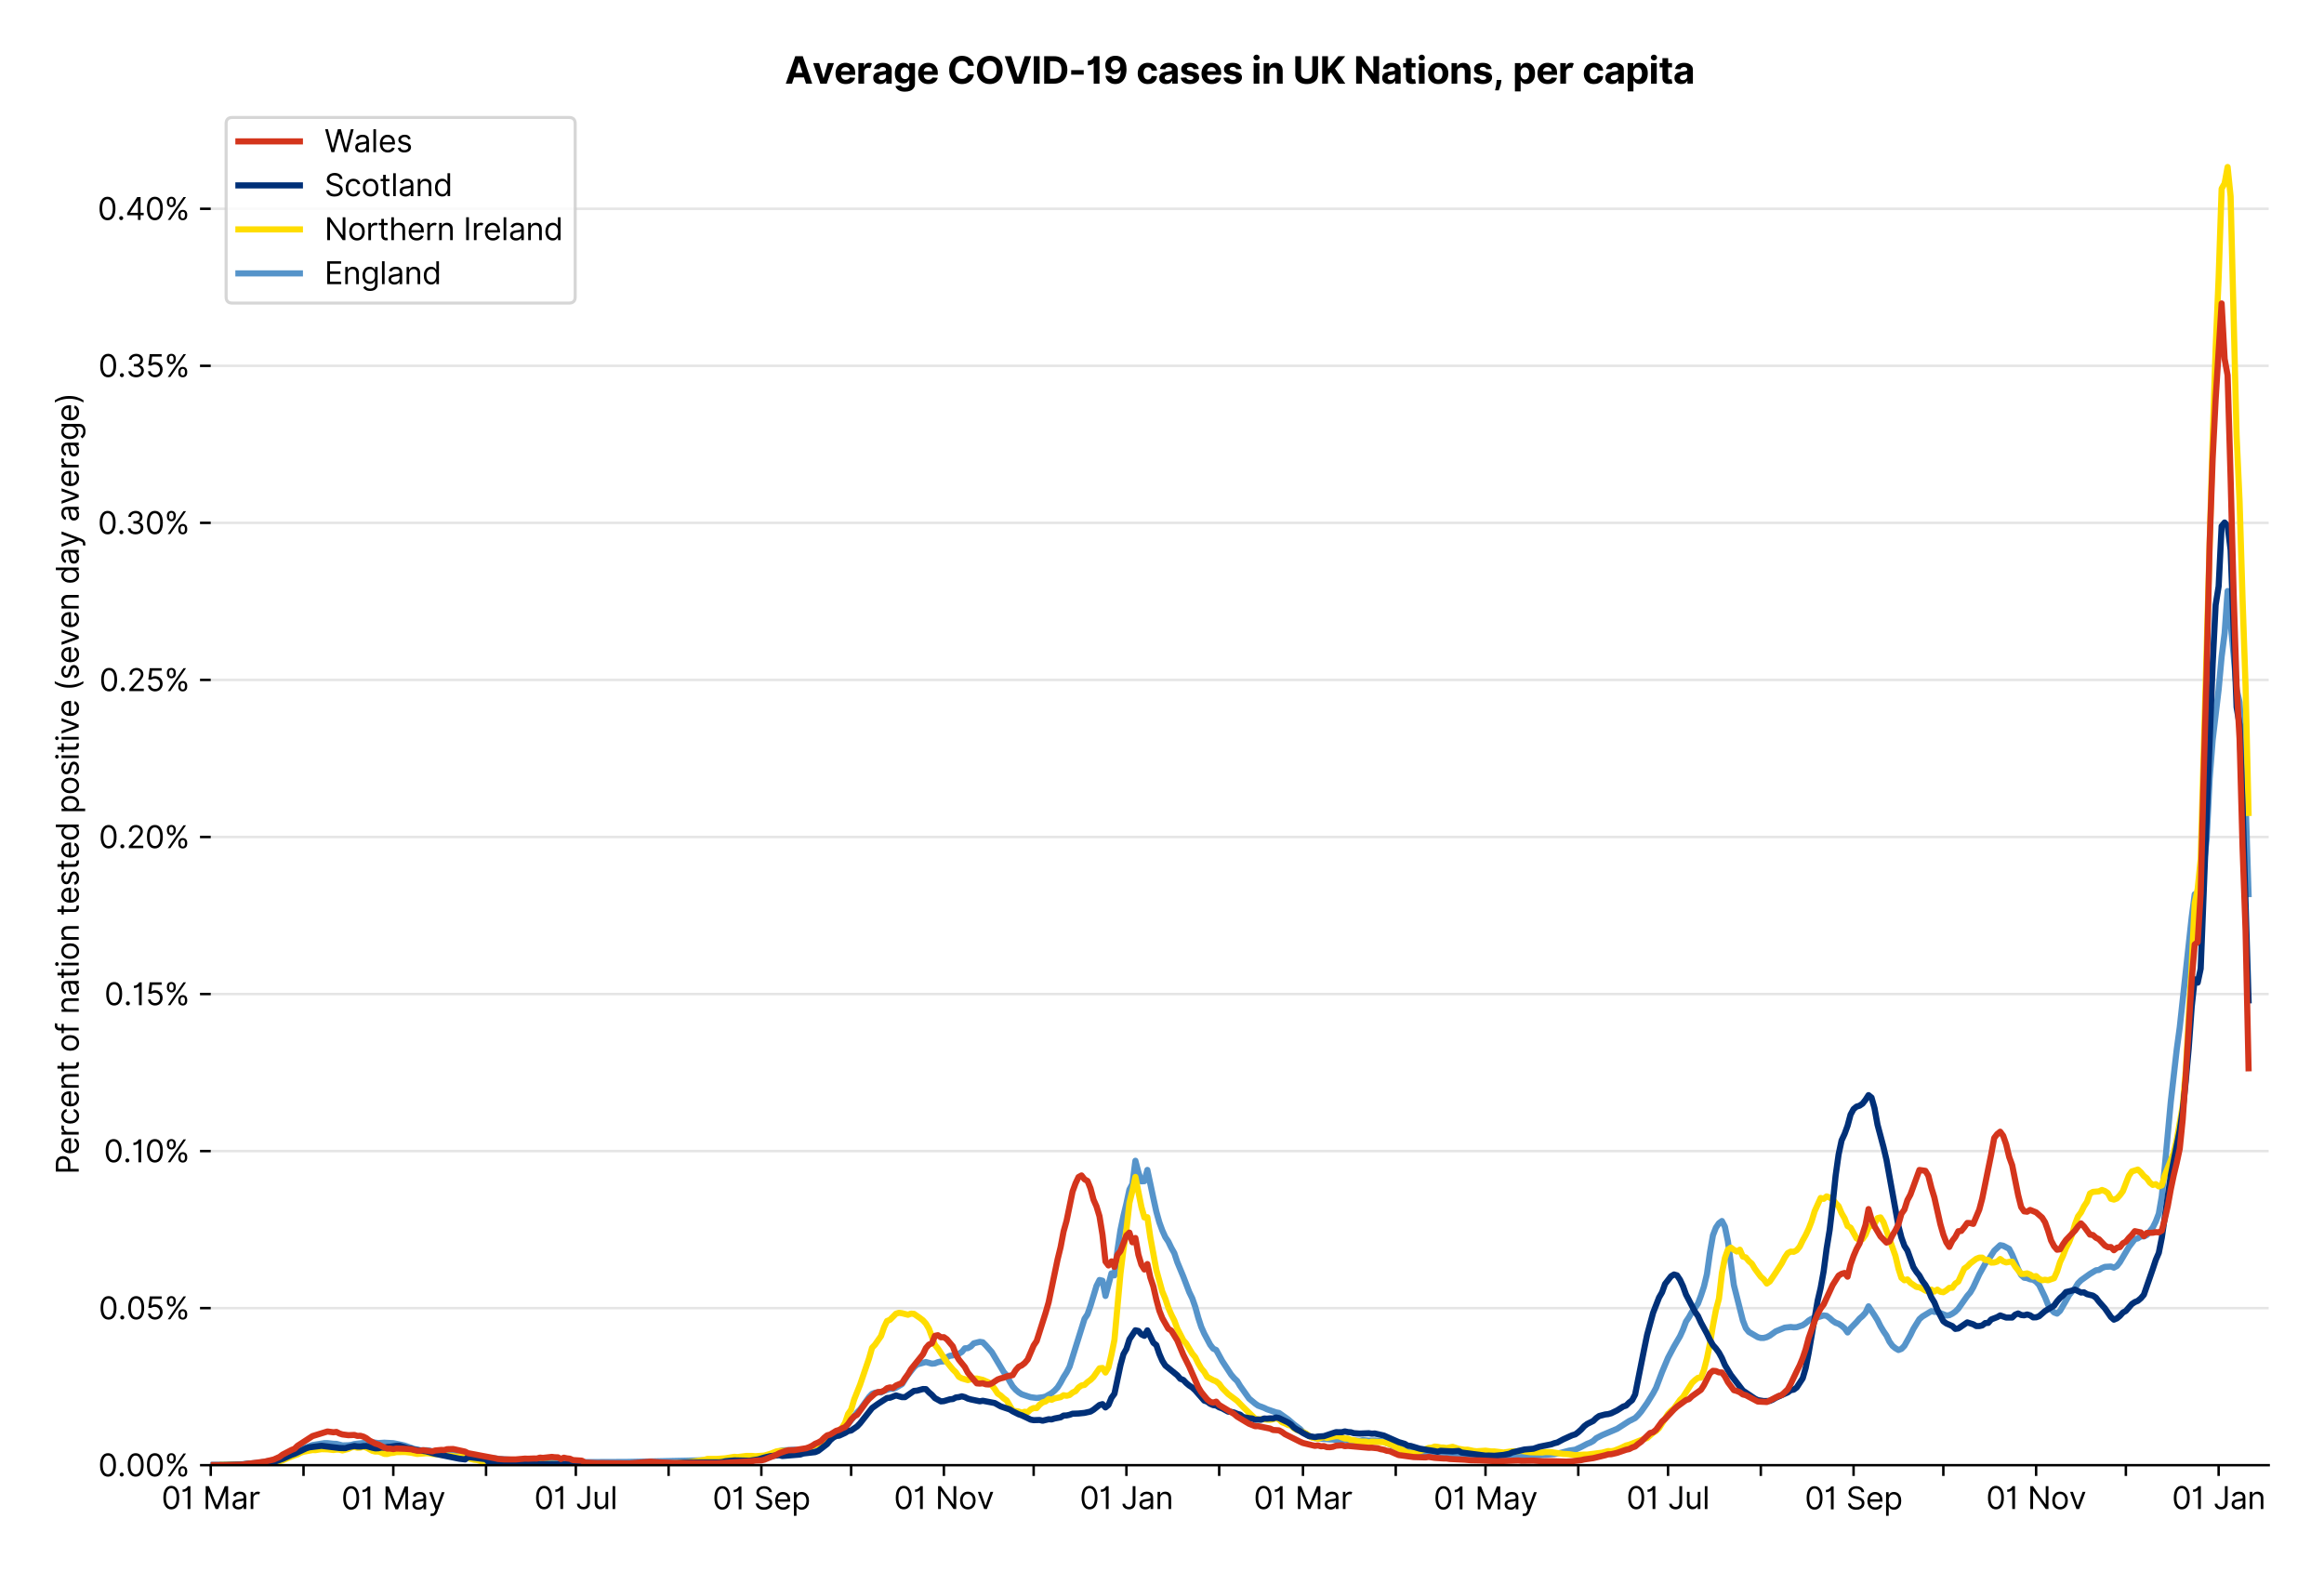 <?xml version="1.0" encoding="utf-8" standalone="no"?>
<!DOCTYPE svg PUBLIC "-//W3C//DTD SVG 1.1//EN"
  "http://www.w3.org/Graphics/SVG/1.1/DTD/svg11.dtd">
<svg xmlns:xlink="http://www.w3.org/1999/xlink" viewBox="0 0 756.175 511.234" xmlns="http://www.w3.org/2000/svg" version="1.1">
 <defs>
  <style type="text/css">*{stroke-linejoin: round; stroke-linecap: butt}</style>
 </defs>
 <g id="figure_1">
  <g id="patch_1">
   <path d="M 0 511.234 
L 756.175 511.234 
L 756.175 0 
L 0 0 
z
" style="fill: #ffffff"/>
  </g>
  <g id="axes_1">
   <g id="patch_2">
    <path d="M 68.575 476.745 
L 738.175 476.745 
L 738.175 33.225 
L 68.575 33.225 
z
" style="fill: #ffffff"/>
   </g>
   <g id="matplotlib.axis_1">
    <g id="xtick_1">
     <g id="line2d_1">
      <defs>
       <path id="m935c898266" d="M 0 0 
L 0 3.5 
" style="stroke: #000000; stroke-width: 0.8"/>
      </defs>
      <g>
       <use xlink:href="#m935c898266" x="68.575" y="476.745" style="stroke: #000000; stroke-width: 0.8"/>
      </g>
     </g>
     <g id="text_1">
      <!-- 01 Mar -->
      <g transform="translate(52.538 491.018)scale(0.1 -0.1)">
       <defs>
        <path id="Inter-Regular-30" d="M 2000 -64 
Q 1230 -64 806 561 
Q 382 1186 382 2327 
Q 382 3459 809 4088 
Q 1236 4718 2000 4718 
Q 2764 4718 3191 4088 
Q 3618 3459 3618 2327 
Q 3618 1186 3194 561 
Q 2771 -64 2000 -64 
z
M 2000 436 
Q 2509 436 2791 927 
Q 3073 1418 3073 2327 
Q 3073 3234 2789 3730 
Q 2505 4227 2000 4227 
Q 1496 4227 1211 3730 
Q 927 3234 927 2327 
Q 927 1418 1210 927 
Q 1493 436 2000 436 
z
" transform="scale(0.016)"/>
        <path id="Inter-Regular-31" d="M 1973 4655 
L 1973 0 
L 1409 0 
L 1409 3836 
L 1373 3836 
Q 1341 3773 1209 3692 
Q 1077 3611 868 3551 
Q 659 3491 391 3491 
L 391 3964 
Q 661 3964 859 4061 
Q 1057 4159 1190 4291 
Q 1323 4423 1392 4529 
Q 1461 4636 1473 4655 
L 1973 4655 
z
" transform="scale(0.016)"/>
        <path id="Inter-Regular-20" transform="scale(0.016)"/>
        <path id="Inter-Regular-4d" d="M 564 4655 
L 1236 4655 
L 2818 791 
L 2873 791 
L 4455 4655 
L 5127 4655 
L 5127 0 
L 4600 0 
L 4600 3536 
L 4555 3536 
L 3100 0 
L 2591 0 
L 1136 3536 
L 1091 3536 
L 1091 0 
L 564 0 
L 564 4655 
z
" transform="scale(0.016)"/>
        <path id="Inter-Regular-61" d="M 1518 -82 
Q 1186 -82 916 44 
Q 646 170 486 410 
Q 327 650 327 991 
Q 327 1291 445 1478 
Q 564 1666 761 1773 
Q 959 1880 1199 1933 
Q 1439 1986 1682 2018 
Q 2000 2059 2199 2080 
Q 2398 2102 2490 2154 
Q 2582 2207 2582 2336 
L 2582 2355 
Q 2582 2691 2399 2877 
Q 2216 3064 1846 3064 
Q 1461 3064 1243 2895 
Q 1025 2727 936 2536 
L 427 2718 
Q 564 3036 792 3214 
Q 1021 3393 1292 3464 
Q 1564 3536 1827 3536 
Q 1996 3536 2215 3496 
Q 2434 3457 2640 3334 
Q 2846 3211 2982 2963 
Q 3118 2716 3118 2300 
L 3118 0 
L 2582 0 
L 2582 473 
L 2555 473 
Q 2500 359 2373 229 
Q 2246 100 2034 9 
Q 1823 -82 1518 -82 
z
M 1600 400 
Q 1918 400 2137 525 
Q 2357 650 2469 847 
Q 2582 1045 2582 1264 
L 2582 1755 
Q 2548 1714 2433 1681 
Q 2318 1648 2169 1624 
Q 2021 1600 1881 1583 
Q 1741 1566 1655 1555 
Q 1446 1527 1265 1467 
Q 1084 1407 974 1287 
Q 864 1168 864 964 
Q 864 684 1072 542 
Q 1280 400 1600 400 
z
" transform="scale(0.016)"/>
        <path id="Inter-Regular-72" d="M 491 0 
L 491 3491 
L 1009 3491 
L 1009 2964 
L 1046 2964 
Q 1139 3223 1389 3384 
Q 1639 3545 1955 3545 
Q 2100 3545 2209 3511 
Q 2318 3477 2400 3418 
L 2218 2964 
Q 2161 2993 2085 3010 
Q 2009 3027 1909 3027 
Q 1527 3027 1277 2794 
Q 1027 2561 1027 2209 
L 1027 0 
L 491 0 
z
" transform="scale(0.016)"/>
       </defs>
       <use xlink:href="#Inter-Regular-30"/>
       <use xlink:href="#Inter-Regular-31" x="62.5"/>
       <use xlink:href="#Inter-Regular-20" x="106.676"/>
       <use xlink:href="#Inter-Regular-4d" x="134.801"/>
       <use xlink:href="#Inter-Regular-61" x="225.994"/>
       <use xlink:href="#Inter-Regular-72" x="282.386"/>
      </g>
     </g>
    </g>
    <g id="xtick_2">
     <g id="line2d_2">
      <g>
       <use xlink:href="#m935c898266" x="98.758" y="476.745" style="stroke: #000000; stroke-width: 0.8"/>
      </g>
     </g>
    </g>
    <g id="xtick_3">
     <g id="line2d_3">
      <g>
       <use xlink:href="#m935c898266" x="127.968" y="476.745" style="stroke: #000000; stroke-width: 0.8"/>
      </g>
     </g>
     <g id="text_2">
      <!-- 01 May -->
      <g transform="translate(111.064 491.117)scale(0.1 -0.1)">
       <defs>
        <path id="Inter-Regular-79" d="M 818 -1355 
Q 682 -1355 575 -1333 
Q 468 -1311 427 -1291 
L 564 -818 
Q 857 -893 1053 -814 
Q 1250 -736 1391 -345 
L 1509 -18 
L 218 3491 
L 800 3491 
L 1764 709 
L 1800 709 
L 2764 3491 
L 3346 3491 
L 1846 -564 
Q 1550 -1355 818 -1355 
z
" transform="scale(0.016)"/>
       </defs>
       <use xlink:href="#Inter-Regular-30"/>
       <use xlink:href="#Inter-Regular-31" x="62.5"/>
       <use xlink:href="#Inter-Regular-20" x="106.676"/>
       <use xlink:href="#Inter-Regular-4d" x="134.801"/>
       <use xlink:href="#Inter-Regular-61" x="225.994"/>
       <use xlink:href="#Inter-Regular-79" x="282.386"/>
      </g>
     </g>
    </g>
    <g id="xtick_4">
     <g id="line2d_4">
      <g>
       <use xlink:href="#m935c898266" x="158.151" y="476.745" style="stroke: #000000; stroke-width: 0.8"/>
      </g>
     </g>
    </g>
    <g id="xtick_5">
     <g id="line2d_5">
      <g>
       <use xlink:href="#m935c898266" x="187.36" y="476.745" style="stroke: #000000; stroke-width: 0.8"/>
      </g>
     </g>
     <g id="text_3">
      <!-- 01 Jul -->
      <g transform="translate(173.816 491.018)scale(0.1 -0.1)">
       <defs>
        <path id="Inter-Regular-4a" d="M 2346 4655 
L 2909 4655 
L 2909 1327 
Q 2909 657 2549 296 
Q 2189 -64 1582 -64 
Q 1200 -64 902 76 
Q 605 216 434 475 
Q 264 734 264 1091 
L 818 1091 
Q 818 795 1034 615 
Q 1250 436 1582 436 
Q 1948 436 2147 664 
Q 2346 893 2346 1327 
L 2346 4655 
z
" transform="scale(0.016)"/>
        <path id="Inter-Regular-75" d="M 2691 1427 
L 2691 3491 
L 3227 3491 
L 3227 0 
L 2691 0 
L 2691 591 
L 2655 591 
Q 2532 325 2273 140 
Q 2014 -45 1618 -45 
Q 1127 -45 809 280 
Q 491 605 491 1273 
L 491 3491 
L 1027 3491 
L 1027 1309 
Q 1027 927 1242 700 
Q 1457 473 1791 473 
Q 1991 473 2199 575 
Q 2407 677 2549 888 
Q 2691 1100 2691 1427 
z
" transform="scale(0.016)"/>
        <path id="Inter-Regular-6c" d="M 1027 4655 
L 1027 0 
L 491 0 
L 491 4655 
L 1027 4655 
z
" transform="scale(0.016)"/>
       </defs>
       <use xlink:href="#Inter-Regular-30"/>
       <use xlink:href="#Inter-Regular-31" x="62.5"/>
       <use xlink:href="#Inter-Regular-20" x="106.676"/>
       <use xlink:href="#Inter-Regular-4a" x="134.801"/>
       <use xlink:href="#Inter-Regular-75" x="189.063"/>
       <use xlink:href="#Inter-Regular-6c" x="247.159"/>
      </g>
     </g>
    </g>
    <g id="xtick_6">
     <g id="line2d_6">
      <g>
       <use xlink:href="#m935c898266" x="217.543" y="476.745" style="stroke: #000000; stroke-width: 0.8"/>
      </g>
     </g>
    </g>
    <g id="xtick_7">
     <g id="line2d_7">
      <g>
       <use xlink:href="#m935c898266" x="247.726" y="476.745" style="stroke: #000000; stroke-width: 0.8"/>
      </g>
     </g>
     <g id="text_4">
      <!-- 01 Sep -->
      <g transform="translate(231.839 491.117)scale(0.1 -0.1)">
       <defs>
        <path id="Inter-Regular-53" d="M 3109 3491 
Q 3068 3836 2777 4027 
Q 2486 4218 2064 4218 
Q 1600 4218 1318 3999 
Q 1036 3780 1036 3445 
Q 1036 3195 1189 3042 
Q 1343 2889 1553 2803 
Q 1764 2718 1936 2673 
L 2409 2545 
Q 2591 2498 2815 2414 
Q 3039 2330 3244 2185 
Q 3450 2041 3584 1816 
Q 3718 1591 3718 1264 
Q 3718 886 3521 581 
Q 3325 277 2949 97 
Q 2573 -82 2036 -82 
Q 1286 -82 845 272 
Q 405 627 364 1200 
L 946 1200 
Q 968 936 1124 764 
Q 1280 593 1519 510 
Q 1759 427 2036 427 
Q 2359 427 2616 533 
Q 2873 639 3023 828 
Q 3173 1018 3173 1273 
Q 3173 1505 3043 1650 
Q 2914 1795 2702 1886 
Q 2491 1977 2246 2045 
L 1673 2209 
Q 1127 2366 809 2657 
Q 491 2948 491 3418 
Q 491 3809 703 4101 
Q 916 4393 1276 4555 
Q 1636 4718 2082 4718 
Q 2532 4718 2882 4558 
Q 3232 4398 3437 4120 
Q 3643 3843 3655 3491 
L 3109 3491 
z
" transform="scale(0.016)"/>
        <path id="Inter-Regular-65" d="M 1955 -73 
Q 1450 -73 1085 151 
Q 721 375 524 778 
Q 327 1182 327 1718 
Q 327 2255 524 2665 
Q 721 3075 1074 3305 
Q 1427 3536 1900 3536 
Q 2173 3536 2439 3445 
Q 2705 3355 2923 3151 
Q 3141 2948 3270 2614 
Q 3400 2280 3400 1791 
L 3400 1564 
L 866 1564 
Q 884 1005 1183 707 
Q 1482 409 1955 409 
Q 2271 409 2498 545 
Q 2725 682 2827 955 
L 3346 809 
Q 3223 414 2854 170 
Q 2486 -73 1955 -73 
z
M 866 2027 
L 2855 2027 
Q 2855 2470 2595 2762 
Q 2336 3055 1900 3055 
Q 1593 3055 1368 2911 
Q 1143 2768 1013 2533 
Q 884 2298 866 2027 
z
" transform="scale(0.016)"/>
        <path id="Inter-Regular-70" d="M 491 -1309 
L 491 3491 
L 1009 3491 
L 1009 2936 
L 1073 2936 
Q 1132 3027 1237 3169 
Q 1343 3311 1542 3423 
Q 1741 3536 2082 3536 
Q 2523 3536 2859 3315 
Q 3196 3095 3384 2690 
Q 3573 2286 3573 1736 
Q 3573 1182 3384 776 
Q 3196 370 2861 148 
Q 2527 -73 2091 -73 
Q 1755 -73 1552 39 
Q 1350 152 1241 296 
Q 1132 441 1073 536 
L 1027 536 
L 1027 -1309 
L 491 -1309 
z
M 1018 1745 
Q 1018 1152 1276 780 
Q 1534 409 2018 409 
Q 2355 409 2581 587 
Q 2807 766 2921 1069 
Q 3036 1373 3036 1745 
Q 3036 2114 2923 2410 
Q 2811 2707 2585 2881 
Q 2359 3055 2018 3055 
Q 1527 3055 1272 2693 
Q 1018 2332 1018 1745 
z
" transform="scale(0.016)"/>
       </defs>
       <use xlink:href="#Inter-Regular-30"/>
       <use xlink:href="#Inter-Regular-31" x="62.5"/>
       <use xlink:href="#Inter-Regular-20" x="106.676"/>
       <use xlink:href="#Inter-Regular-53" x="134.801"/>
       <use xlink:href="#Inter-Regular-65" x="198.58"/>
       <use xlink:href="#Inter-Regular-70" x="256.818"/>
      </g>
     </g>
    </g>
    <g id="xtick_8">
     <g id="line2d_8">
      <g>
       <use xlink:href="#m935c898266" x="276.936" y="476.745" style="stroke: #000000; stroke-width: 0.8"/>
      </g>
     </g>
    </g>
    <g id="xtick_9">
     <g id="line2d_9">
      <g>
       <use xlink:href="#m935c898266" x="307.119" y="476.745" style="stroke: #000000; stroke-width: 0.8"/>
      </g>
     </g>
     <g id="text_5">
      <!-- 01 Nov -->
      <g transform="translate(290.848 491.018)scale(0.1 -0.1)">
       <defs>
        <path id="Inter-Regular-4e" d="M 4255 4655 
L 4255 0 
L 3709 0 
L 1173 3655 
L 1127 3655 
L 1127 0 
L 564 0 
L 564 4655 
L 1109 4655 
L 3655 991 
L 3700 991 
L 3700 4655 
L 4255 4655 
z
" transform="scale(0.016)"/>
        <path id="Inter-Regular-6f" d="M 1909 -73 
Q 1436 -73 1080 152 
Q 725 377 526 781 
Q 327 1186 327 1727 
Q 327 2273 526 2679 
Q 725 3086 1080 3311 
Q 1436 3536 1909 3536 
Q 2382 3536 2737 3311 
Q 3093 3086 3292 2679 
Q 3491 2273 3491 1727 
Q 3491 1186 3292 781 
Q 3093 377 2737 152 
Q 2382 -73 1909 -73 
z
M 1909 409 
Q 2268 409 2500 593 
Q 2732 777 2843 1077 
Q 2955 1377 2955 1727 
Q 2955 2077 2843 2379 
Q 2732 2682 2500 2868 
Q 2268 3055 1909 3055 
Q 1550 3055 1318 2868 
Q 1086 2682 975 2379 
Q 864 2077 864 1727 
Q 864 1377 975 1077 
Q 1086 777 1318 593 
Q 1550 409 1909 409 
z
" transform="scale(0.016)"/>
        <path id="Inter-Regular-76" d="M 3346 3491 
L 2055 0 
L 1509 0 
L 218 3491 
L 800 3491 
L 1764 709 
L 1800 709 
L 2764 3491 
L 3346 3491 
z
" transform="scale(0.016)"/>
       </defs>
       <use xlink:href="#Inter-Regular-30"/>
       <use xlink:href="#Inter-Regular-31" x="62.5"/>
       <use xlink:href="#Inter-Regular-20" x="106.676"/>
       <use xlink:href="#Inter-Regular-4e" x="134.801"/>
       <use xlink:href="#Inter-Regular-6f" x="210.085"/>
       <use xlink:href="#Inter-Regular-76" x="269.744"/>
      </g>
     </g>
    </g>
    <g id="xtick_10">
     <g id="line2d_10">
      <g>
       <use xlink:href="#m935c898266" x="336.328" y="476.745" style="stroke: #000000; stroke-width: 0.8"/>
      </g>
     </g>
    </g>
    <g id="xtick_11">
     <g id="line2d_11">
      <g>
       <use xlink:href="#m935c898266" x="366.512" y="476.745" style="stroke: #000000; stroke-width: 0.8"/>
      </g>
     </g>
     <g id="text_6">
      <!-- 01 Jan -->
      <g transform="translate(351.312 491.018)scale(0.1 -0.1)">
       <defs>
        <path id="Inter-Regular-6e" d="M 1027 2100 
L 1027 0 
L 491 0 
L 491 3491 
L 1009 3491 
L 1009 2945 
L 1055 2945 
Q 1177 3211 1427 3373 
Q 1677 3536 2073 3536 
Q 2602 3536 2928 3211 
Q 3255 2886 3255 2218 
L 3255 0 
L 2718 0 
L 2718 2182 
Q 2718 2593 2504 2824 
Q 2291 3055 1918 3055 
Q 1534 3055 1280 2806 
Q 1027 2557 1027 2100 
z
" transform="scale(0.016)"/>
       </defs>
       <use xlink:href="#Inter-Regular-30"/>
       <use xlink:href="#Inter-Regular-31" x="62.5"/>
       <use xlink:href="#Inter-Regular-20" x="106.676"/>
       <use xlink:href="#Inter-Regular-4a" x="134.801"/>
       <use xlink:href="#Inter-Regular-61" x="189.063"/>
       <use xlink:href="#Inter-Regular-6e" x="245.455"/>
      </g>
     </g>
    </g>
    <g id="xtick_12">
     <g id="line2d_12">
      <g>
       <use xlink:href="#m935c898266" x="396.695" y="476.745" style="stroke: #000000; stroke-width: 0.8"/>
      </g>
     </g>
    </g>
    <g id="xtick_13">
     <g id="line2d_13">
      <g>
       <use xlink:href="#m935c898266" x="423.957" y="476.745" style="stroke: #000000; stroke-width: 0.8"/>
      </g>
     </g>
     <g id="text_7">
      <!-- 01 Mar -->
      <g transform="translate(407.92 491.018)scale(0.1 -0.1)">
       <use xlink:href="#Inter-Regular-30"/>
       <use xlink:href="#Inter-Regular-31" x="62.5"/>
       <use xlink:href="#Inter-Regular-20" x="106.676"/>
       <use xlink:href="#Inter-Regular-4d" x="134.801"/>
       <use xlink:href="#Inter-Regular-61" x="225.994"/>
       <use xlink:href="#Inter-Regular-72" x="282.386"/>
      </g>
     </g>
    </g>
    <g id="xtick_14">
     <g id="line2d_14">
      <g>
       <use xlink:href="#m935c898266" x="454.14" y="476.745" style="stroke: #000000; stroke-width: 0.8"/>
      </g>
     </g>
    </g>
    <g id="xtick_15">
     <g id="line2d_15">
      <g>
       <use xlink:href="#m935c898266" x="483.349" y="476.745" style="stroke: #000000; stroke-width: 0.8"/>
      </g>
     </g>
     <g id="text_8">
      <!-- 01 May -->
      <g transform="translate(466.446 491.117)scale(0.1 -0.1)">
       <use xlink:href="#Inter-Regular-30"/>
       <use xlink:href="#Inter-Regular-31" x="62.5"/>
       <use xlink:href="#Inter-Regular-20" x="106.676"/>
       <use xlink:href="#Inter-Regular-4d" x="134.801"/>
       <use xlink:href="#Inter-Regular-61" x="225.994"/>
       <use xlink:href="#Inter-Regular-79" x="282.386"/>
      </g>
     </g>
    </g>
    <g id="xtick_16">
     <g id="line2d_16">
      <g>
       <use xlink:href="#m935c898266" x="513.533" y="476.745" style="stroke: #000000; stroke-width: 0.8"/>
      </g>
     </g>
    </g>
    <g id="xtick_17">
     <g id="line2d_17">
      <g>
       <use xlink:href="#m935c898266" x="542.742" y="476.745" style="stroke: #000000; stroke-width: 0.8"/>
      </g>
     </g>
     <g id="text_9">
      <!-- 01 Jul -->
      <g transform="translate(529.198 491.018)scale(0.1 -0.1)">
       <use xlink:href="#Inter-Regular-30"/>
       <use xlink:href="#Inter-Regular-31" x="62.5"/>
       <use xlink:href="#Inter-Regular-20" x="106.676"/>
       <use xlink:href="#Inter-Regular-4a" x="134.801"/>
       <use xlink:href="#Inter-Regular-75" x="189.063"/>
       <use xlink:href="#Inter-Regular-6c" x="247.159"/>
      </g>
     </g>
    </g>
    <g id="xtick_18">
     <g id="line2d_18">
      <g>
       <use xlink:href="#m935c898266" x="572.925" y="476.745" style="stroke: #000000; stroke-width: 0.8"/>
      </g>
     </g>
    </g>
    <g id="xtick_19">
     <g id="line2d_19">
      <g>
       <use xlink:href="#m935c898266" x="603.108" y="476.745" style="stroke: #000000; stroke-width: 0.8"/>
      </g>
     </g>
     <g id="text_10">
      <!-- 01 Sep -->
      <g transform="translate(587.221 491.117)scale(0.1 -0.1)">
       <use xlink:href="#Inter-Regular-30"/>
       <use xlink:href="#Inter-Regular-31" x="62.5"/>
       <use xlink:href="#Inter-Regular-20" x="106.676"/>
       <use xlink:href="#Inter-Regular-53" x="134.801"/>
       <use xlink:href="#Inter-Regular-65" x="198.58"/>
       <use xlink:href="#Inter-Regular-70" x="256.818"/>
      </g>
     </g>
    </g>
    <g id="xtick_20">
     <g id="line2d_20">
      <g>
       <use xlink:href="#m935c898266" x="632.318" y="476.745" style="stroke: #000000; stroke-width: 0.8"/>
      </g>
     </g>
    </g>
    <g id="xtick_21">
     <g id="line2d_21">
      <g>
       <use xlink:href="#m935c898266" x="662.501" y="476.745" style="stroke: #000000; stroke-width: 0.8"/>
      </g>
     </g>
     <g id="text_11">
      <!-- 01 Nov -->
      <g transform="translate(646.23 491.018)scale(0.1 -0.1)">
       <use xlink:href="#Inter-Regular-30"/>
       <use xlink:href="#Inter-Regular-31" x="62.5"/>
       <use xlink:href="#Inter-Regular-20" x="106.676"/>
       <use xlink:href="#Inter-Regular-4e" x="134.801"/>
       <use xlink:href="#Inter-Regular-6f" x="210.085"/>
       <use xlink:href="#Inter-Regular-76" x="269.744"/>
      </g>
     </g>
    </g>
    <g id="xtick_22">
     <g id="line2d_22">
      <g>
       <use xlink:href="#m935c898266" x="691.71" y="476.745" style="stroke: #000000; stroke-width: 0.8"/>
      </g>
     </g>
    </g>
    <g id="xtick_23">
     <g id="line2d_23">
      <g>
       <use xlink:href="#m935c898266" x="721.893" y="476.745" style="stroke: #000000; stroke-width: 0.8"/>
      </g>
     </g>
     <g id="text_12">
      <!-- 01 Jan -->
      <g transform="translate(706.694 491.018)scale(0.1 -0.1)">
       <use xlink:href="#Inter-Regular-30"/>
       <use xlink:href="#Inter-Regular-31" x="62.5"/>
       <use xlink:href="#Inter-Regular-20" x="106.676"/>
       <use xlink:href="#Inter-Regular-4a" x="134.801"/>
       <use xlink:href="#Inter-Regular-61" x="189.063"/>
       <use xlink:href="#Inter-Regular-6e" x="245.455"/>
      </g>
     </g>
    </g>
   </g>
   <g id="matplotlib.axis_2">
    <g id="ytick_1">
     <g id="line2d_24">
      <path d="M 68.575 476.745 
L 738.175 476.745 
" clip-path="url(#p69c9e213a0)" style="fill: none; stroke: #e5e5e5; stroke-width: 0.8; stroke-linecap: square"/>
     </g>
     <g id="line2d_25">
      <defs>
       <path id="m0b9946a48d" d="M 0 0 
L -3.5 0 
" style="stroke: #000000; stroke-width: 0.8"/>
      </defs>
      <g>
       <use xlink:href="#m0b9946a48d" x="68.575" y="476.745" style="stroke: #000000; stroke-width: 0.8"/>
      </g>
     </g>
     <g id="text_13">
      <!-- 0.00% -->
      <g transform="translate(31.944 480.382)scale(0.1 -0.1)">
       <defs>
        <path id="Inter-Regular-2e" d="M 882 -36 
Q 714 -36 593 84 
Q 473 205 473 373 
Q 473 541 593 661 
Q 714 782 882 782 
Q 1050 782 1170 661 
Q 1291 541 1291 373 
Q 1291 205 1170 84 
Q 1050 -36 882 -36 
z
" transform="scale(0.016)"/>
        <path id="Inter-Regular-25" d="M 2855 873 
L 2855 1118 
Q 2855 1373 2960 1585 
Q 3066 1798 3269 1926 
Q 3473 2055 3764 2055 
Q 4059 2055 4259 1926 
Q 4459 1798 4561 1585 
Q 4664 1373 4664 1118 
L 4664 873 
Q 4664 618 4560 405 
Q 4457 193 4256 64 
Q 4055 -64 3764 -64 
Q 3468 -64 3266 64 
Q 3064 193 2959 405 
Q 2855 618 2855 873 
z
M 536 3536 
L 536 3782 
Q 536 4036 642 4248 
Q 748 4461 951 4589 
Q 1155 4718 1446 4718 
Q 1741 4718 1941 4589 
Q 2141 4461 2243 4248 
Q 2346 4036 2346 3782 
L 2346 3536 
Q 2346 3282 2242 3069 
Q 2139 2857 1937 2728 
Q 1736 2600 1446 2600 
Q 1150 2600 948 2728 
Q 746 2857 641 3069 
Q 536 3282 536 3536 
z
M 709 0 
L 3909 4655 
L 4427 4655 
L 1227 0 
L 709 0 
z
M 3318 1118 
L 3318 873 
Q 3318 661 3418 494 
Q 3518 327 3764 327 
Q 4002 327 4101 494 
Q 4200 661 4200 873 
L 4200 1118 
Q 4200 1330 4104 1497 
Q 4009 1664 3764 1664 
Q 3525 1664 3421 1497 
Q 3318 1330 3318 1118 
z
M 1000 3782 
L 1000 3536 
Q 1000 3325 1100 3158 
Q 1200 2991 1446 2991 
Q 1684 2991 1783 3158 
Q 1882 3325 1882 3536 
L 1882 3782 
Q 1882 3993 1786 4160 
Q 1691 4327 1446 4327 
Q 1207 4327 1103 4160 
Q 1000 3993 1000 3782 
z
" transform="scale(0.016)"/>
       </defs>
       <use xlink:href="#Inter-Regular-30"/>
       <use xlink:href="#Inter-Regular-2e" x="62.5"/>
       <use xlink:href="#Inter-Regular-30" x="90.057"/>
       <use xlink:href="#Inter-Regular-30" x="152.557"/>
       <use xlink:href="#Inter-Regular-25" x="215.057"/>
      </g>
     </g>
    </g>
    <g id="ytick_2">
     <g id="line2d_26">
      <path d="M 68.575 425.643 
L 738.175 425.643 
" clip-path="url(#p69c9e213a0)" style="fill: none; stroke: #e5e5e5; stroke-width: 0.8; stroke-linecap: square"/>
     </g>
     <g id="line2d_27">
      <g>
       <use xlink:href="#m0b9946a48d" x="68.575" y="425.643" style="stroke: #000000; stroke-width: 0.8"/>
      </g>
     </g>
     <g id="text_14">
      <!-- 0.05% -->
      <g transform="translate(32.114 429.28)scale(0.1 -0.1)">
       <defs>
        <path id="Inter-Regular-35" d="M 1936 -64 
Q 1536 -64 1216 95 
Q 896 255 702 532 
Q 509 809 491 1164 
L 1036 1164 
Q 1068 848 1324 642 
Q 1580 436 1936 436 
Q 2223 436 2447 570 
Q 2671 705 2799 940 
Q 2927 1175 2927 1473 
Q 2927 1777 2794 2017 
Q 2661 2257 2429 2395 
Q 2198 2534 1900 2536 
Q 1686 2539 1461 2472 
Q 1236 2405 1091 2300 
L 564 2364 
L 846 4655 
L 3264 4655 
L 3264 4155 
L 1318 4155 
L 1155 2782 
L 1182 2782 
Q 1325 2895 1541 2970 
Q 1757 3045 1991 3045 
Q 2418 3045 2753 2842 
Q 3089 2639 3281 2286 
Q 3473 1934 3473 1482 
Q 3473 1036 3274 687 
Q 3075 339 2727 137 
Q 2380 -64 1936 -64 
z
" transform="scale(0.016)"/>
       </defs>
       <use xlink:href="#Inter-Regular-30"/>
       <use xlink:href="#Inter-Regular-2e" x="62.5"/>
       <use xlink:href="#Inter-Regular-30" x="90.057"/>
       <use xlink:href="#Inter-Regular-35" x="152.557"/>
       <use xlink:href="#Inter-Regular-25" x="213.352"/>
      </g>
     </g>
    </g>
    <g id="ytick_3">
     <g id="line2d_28">
      <path d="M 68.575 374.541 
L 738.175 374.541 
" clip-path="url(#p69c9e213a0)" style="fill: none; stroke: #e5e5e5; stroke-width: 0.8; stroke-linecap: square"/>
     </g>
     <g id="line2d_29">
      <g>
       <use xlink:href="#m0b9946a48d" x="68.575" y="374.541" style="stroke: #000000; stroke-width: 0.8"/>
      </g>
     </g>
     <g id="text_15">
      <!-- 0.10% -->
      <g transform="translate(33.777 378.178)scale(0.1 -0.1)">
       <use xlink:href="#Inter-Regular-30"/>
       <use xlink:href="#Inter-Regular-2e" x="62.5"/>
       <use xlink:href="#Inter-Regular-31" x="90.057"/>
       <use xlink:href="#Inter-Regular-30" x="134.233"/>
       <use xlink:href="#Inter-Regular-25" x="196.733"/>
      </g>
     </g>
    </g>
    <g id="ytick_4">
     <g id="line2d_30">
      <path d="M 68.575 323.44 
L 738.175 323.44 
" clip-path="url(#p69c9e213a0)" style="fill: none; stroke: #e5e5e5; stroke-width: 0.8; stroke-linecap: square"/>
     </g>
     <g id="line2d_31">
      <g>
       <use xlink:href="#m0b9946a48d" x="68.575" y="323.44" style="stroke: #000000; stroke-width: 0.8"/>
      </g>
     </g>
     <g id="text_16">
      <!-- 0.15% -->
      <g transform="translate(33.947 327.076)scale(0.1 -0.1)">
       <use xlink:href="#Inter-Regular-30"/>
       <use xlink:href="#Inter-Regular-2e" x="62.5"/>
       <use xlink:href="#Inter-Regular-31" x="90.057"/>
       <use xlink:href="#Inter-Regular-35" x="134.233"/>
       <use xlink:href="#Inter-Regular-25" x="195.028"/>
      </g>
     </g>
    </g>
    <g id="ytick_5">
     <g id="line2d_32">
      <path d="M 68.575 272.338 
L 738.175 272.338 
" clip-path="url(#p69c9e213a0)" style="fill: none; stroke: #e5e5e5; stroke-width: 0.8; stroke-linecap: square"/>
     </g>
     <g id="line2d_33">
      <g>
       <use xlink:href="#m0b9946a48d" x="68.575" y="272.338" style="stroke: #000000; stroke-width: 0.8"/>
      </g>
     </g>
     <g id="text_17">
      <!-- 0.20% -->
      <g transform="translate(32.142 275.974)scale(0.1 -0.1)">
       <defs>
        <path id="Inter-Regular-32" d="M 482 0 
L 482 409 
L 2018 2091 
Q 2289 2386 2464 2605 
Q 2639 2825 2724 3019 
Q 2809 3214 2809 3427 
Q 2809 3795 2553 4011 
Q 2298 4227 1918 4227 
Q 1514 4227 1275 3985 
Q 1036 3743 1036 3345 
L 500 3345 
Q 500 3755 688 4064 
Q 877 4373 1203 4545 
Q 1530 4718 1936 4718 
Q 2346 4718 2661 4545 
Q 2977 4373 3156 4079 
Q 3336 3786 3336 3427 
Q 3336 3170 3244 2926 
Q 3152 2682 2926 2383 
Q 2700 2084 2300 1655 
L 1255 536 
L 1255 500 
L 3418 500 
L 3418 0 
L 482 0 
z
" transform="scale(0.016)"/>
       </defs>
       <use xlink:href="#Inter-Regular-30"/>
       <use xlink:href="#Inter-Regular-2e" x="62.5"/>
       <use xlink:href="#Inter-Regular-32" x="90.057"/>
       <use xlink:href="#Inter-Regular-30" x="150.568"/>
       <use xlink:href="#Inter-Regular-25" x="213.068"/>
      </g>
     </g>
    </g>
    <g id="ytick_6">
     <g id="line2d_34">
      <path d="M 68.575 221.236 
L 738.175 221.236 
" clip-path="url(#p69c9e213a0)" style="fill: none; stroke: #e5e5e5; stroke-width: 0.8; stroke-linecap: square"/>
     </g>
     <g id="line2d_35">
      <g>
       <use xlink:href="#m0b9946a48d" x="68.575" y="221.236" style="stroke: #000000; stroke-width: 0.8"/>
      </g>
     </g>
     <g id="text_18">
      <!-- 0.25% -->
      <g transform="translate(32.312 224.873)scale(0.1 -0.1)">
       <use xlink:href="#Inter-Regular-30"/>
       <use xlink:href="#Inter-Regular-2e" x="62.5"/>
       <use xlink:href="#Inter-Regular-32" x="90.057"/>
       <use xlink:href="#Inter-Regular-35" x="150.568"/>
       <use xlink:href="#Inter-Regular-25" x="211.364"/>
      </g>
     </g>
    </g>
    <g id="ytick_7">
     <g id="line2d_36">
      <path d="M 68.575 170.134 
L 738.175 170.134 
" clip-path="url(#p69c9e213a0)" style="fill: none; stroke: #e5e5e5; stroke-width: 0.8; stroke-linecap: square"/>
     </g>
     <g id="line2d_37">
      <g>
       <use xlink:href="#m0b9946a48d" x="68.575" y="170.134" style="stroke: #000000; stroke-width: 0.8"/>
      </g>
     </g>
     <g id="text_19">
      <!-- 0.30% -->
      <g transform="translate(31.83 173.771)scale(0.1 -0.1)">
       <defs>
        <path id="Inter-Regular-33" d="M 2055 -64 
Q 1605 -64 1253 90 
Q 902 245 696 521 
Q 491 798 473 1164 
L 1046 1164 
Q 1071 827 1356 631 
Q 1641 436 2046 436 
Q 2493 436 2783 664 
Q 3073 893 3073 1264 
Q 3073 1650 2787 1893 
Q 2502 2136 1973 2136 
L 1600 2136 
L 1600 2636 
L 1973 2636 
Q 2386 2636 2647 2856 
Q 2909 3077 2909 3445 
Q 2909 3798 2679 4012 
Q 2450 4227 2064 4227 
Q 1823 4227 1610 4139 
Q 1398 4052 1264 3887 
Q 1130 3723 1118 3491 
L 573 3491 
Q 586 3857 793 4133 
Q 1000 4409 1335 4563 
Q 1671 4718 2073 4718 
Q 2505 4718 2814 4544 
Q 3123 4370 3289 4086 
Q 3455 3802 3455 3473 
Q 3455 3080 3249 2802 
Q 3043 2525 2691 2418 
L 2691 2382 
Q 3132 2309 3379 2008 
Q 3627 1707 3627 1264 
Q 3627 884 3421 583 
Q 3216 282 2861 109 
Q 2507 -64 2055 -64 
z
" transform="scale(0.016)"/>
       </defs>
       <use xlink:href="#Inter-Regular-30"/>
       <use xlink:href="#Inter-Regular-2e" x="62.5"/>
       <use xlink:href="#Inter-Regular-33" x="90.057"/>
       <use xlink:href="#Inter-Regular-30" x="153.693"/>
       <use xlink:href="#Inter-Regular-25" x="216.193"/>
      </g>
     </g>
    </g>
    <g id="ytick_8">
     <g id="line2d_38">
      <path d="M 68.575 119.032 
L 738.175 119.032 
" clip-path="url(#p69c9e213a0)" style="fill: none; stroke: #e5e5e5; stroke-width: 0.8; stroke-linecap: square"/>
     </g>
     <g id="line2d_39">
      <g>
       <use xlink:href="#m0b9946a48d" x="68.575" y="119.032" style="stroke: #000000; stroke-width: 0.8"/>
      </g>
     </g>
     <g id="text_20">
      <!-- 0.35% -->
      <g transform="translate(32 122.669)scale(0.1 -0.1)">
       <use xlink:href="#Inter-Regular-30"/>
       <use xlink:href="#Inter-Regular-2e" x="62.5"/>
       <use xlink:href="#Inter-Regular-33" x="90.057"/>
       <use xlink:href="#Inter-Regular-35" x="153.693"/>
       <use xlink:href="#Inter-Regular-25" x="214.489"/>
      </g>
     </g>
    </g>
    <g id="ytick_9">
     <g id="line2d_40">
      <path d="M 68.575 67.93 
L 738.175 67.93 
" clip-path="url(#p69c9e213a0)" style="fill: none; stroke: #e5e5e5; stroke-width: 0.8; stroke-linecap: square"/>
     </g>
     <g id="line2d_41">
      <g>
       <use xlink:href="#m0b9946a48d" x="68.575" y="67.93" style="stroke: #000000; stroke-width: 0.8"/>
      </g>
     </g>
     <g id="text_21">
      <!-- 0.40% -->
      <g transform="translate(31.773 71.567)scale(0.1 -0.1)">
       <defs>
        <path id="Inter-Regular-34" d="M 373 955 
L 373 1418 
L 2418 4655 
L 3100 4655 
L 3100 1455 
L 3736 1455 
L 3736 955 
L 3100 955 
L 3100 0 
L 2564 0 
L 2564 955 
L 373 955 
z
M 2564 1455 
L 2564 3936 
L 2527 3936 
L 982 1491 
L 982 1455 
L 2564 1455 
z
" transform="scale(0.016)"/>
       </defs>
       <use xlink:href="#Inter-Regular-30"/>
       <use xlink:href="#Inter-Regular-2e" x="62.5"/>
       <use xlink:href="#Inter-Regular-34" x="90.057"/>
       <use xlink:href="#Inter-Regular-30" x="154.261"/>
       <use xlink:href="#Inter-Regular-25" x="216.761"/>
      </g>
     </g>
    </g>
    <g id="text_22">
     <!-- Percent of nation tested positive (seven day average) -->
     <g transform="translate(25.614 382.124)rotate(-90)scale(0.1 -0.1)">
      <defs>
       <path id="Inter-Regular-50" d="M 564 0 
L 564 4655 
L 2136 4655 
Q 2684 4655 3033 4458 
Q 3382 4261 3550 3927 
Q 3718 3593 3718 3182 
Q 3718 2770 3551 2434 
Q 3384 2098 3036 1899 
Q 2689 1700 2146 1700 
L 1127 1700 
L 1127 0 
L 564 0 
z
M 1127 2200 
L 2127 2200 
Q 2689 2200 2926 2482 
Q 3164 2764 3164 3182 
Q 3164 3602 2925 3878 
Q 2686 4155 2118 4155 
L 1127 4155 
L 1127 2200 
z
" transform="scale(0.016)"/>
       <path id="Inter-Regular-63" d="M 1909 -73 
Q 1418 -73 1063 159 
Q 709 391 518 798 
Q 327 1205 327 1727 
Q 327 2259 524 2667 
Q 721 3075 1074 3305 
Q 1427 3536 1900 3536 
Q 2268 3536 2563 3400 
Q 2859 3264 3047 3018 
Q 3236 2773 3282 2445 
L 2746 2445 
Q 2684 2684 2474 2869 
Q 2264 3055 1909 3055 
Q 1439 3055 1151 2697 
Q 864 2339 864 1745 
Q 864 1139 1148 774 
Q 1432 409 1909 409 
Q 2223 409 2447 570 
Q 2671 732 2746 1018 
L 3282 1018 
Q 3236 709 3058 462 
Q 2880 216 2588 71 
Q 2296 -73 1909 -73 
z
" transform="scale(0.016)"/>
       <path id="Inter-Regular-74" d="M 2009 3491 
L 2009 3036 
L 1264 3036 
L 1264 1000 
Q 1264 773 1331 660 
Q 1398 548 1503 510 
Q 1609 473 1727 473 
Q 1816 473 1873 483 
Q 1930 493 1964 500 
L 2073 18 
Q 2018 -2 1920 -23 
Q 1823 -45 1673 -45 
Q 1446 -45 1228 52 
Q 1011 150 869 350 
Q 727 550 727 855 
L 727 3036 
L 200 3036 
L 200 3491 
L 727 3491 
L 727 4327 
L 1264 4327 
L 1264 3491 
L 2009 3491 
z
" transform="scale(0.016)"/>
       <path id="Inter-Regular-66" d="M 2046 3491 
L 2046 3036 
L 1264 3036 
L 1264 0 
L 727 0 
L 727 3036 
L 164 3036 
L 164 3491 
L 727 3491 
L 727 3973 
Q 727 4273 868 4473 
Q 1009 4673 1234 4773 
Q 1459 4873 1709 4873 
Q 1907 4873 2032 4841 
Q 2157 4809 2218 4782 
L 2064 4318 
Q 2023 4332 1951 4352 
Q 1880 4373 1764 4373 
Q 1498 4373 1381 4239 
Q 1264 4105 1264 3845 
L 1264 3491 
L 2046 3491 
z
" transform="scale(0.016)"/>
       <path id="Inter-Regular-69" d="M 491 0 
L 491 3491 
L 1027 3491 
L 1027 0 
L 491 0 
z
M 764 4073 
Q 607 4073 494 4179 
Q 382 4286 382 4436 
Q 382 4586 494 4693 
Q 607 4800 764 4800 
Q 921 4800 1033 4693 
Q 1146 4586 1146 4436 
Q 1146 4286 1033 4179 
Q 921 4073 764 4073 
z
" transform="scale(0.016)"/>
       <path id="Inter-Regular-73" d="M 2964 2709 
L 2482 2573 
Q 2411 2755 2245 2914 
Q 2080 3073 1727 3073 
Q 1407 3073 1194 2926 
Q 982 2780 982 2555 
Q 982 2355 1127 2239 
Q 1273 2123 1582 2045 
L 2100 1918 
Q 3027 1691 3027 973 
Q 3027 673 2855 436 
Q 2684 200 2377 63 
Q 2071 -73 1664 -73 
Q 1130 -73 780 159 
Q 430 391 336 836 
L 846 964 
Q 989 400 1655 400 
Q 2030 400 2251 560 
Q 2473 720 2473 945 
Q 2473 1316 1955 1436 
L 1373 1573 
Q 893 1686 669 1926 
Q 446 2166 446 2527 
Q 446 2823 613 3050 
Q 780 3277 1069 3406 
Q 1359 3536 1727 3536 
Q 2246 3536 2542 3309 
Q 2839 3082 2964 2709 
z
" transform="scale(0.016)"/>
       <path id="Inter-Regular-64" d="M 1809 -73 
Q 1373 -73 1039 148 
Q 705 370 516 776 
Q 327 1182 327 1736 
Q 327 2286 516 2690 
Q 705 3095 1041 3315 
Q 1377 3536 1818 3536 
Q 2159 3536 2358 3423 
Q 2557 3311 2662 3169 
Q 2768 3027 2827 2936 
L 2873 2936 
L 2873 4655 
L 3409 4655 
L 3409 0 
L 2891 0 
L 2891 536 
L 2827 536 
Q 2768 441 2659 296 
Q 2550 152 2348 39 
Q 2146 -73 1809 -73 
z
M 1882 409 
Q 2366 409 2624 780 
Q 2882 1152 2882 1745 
Q 2882 2332 2627 2693 
Q 2373 3055 1882 3055 
Q 1541 3055 1315 2881 
Q 1089 2707 976 2410 
Q 864 2114 864 1745 
Q 864 1373 978 1069 
Q 1093 766 1319 587 
Q 1546 409 1882 409 
z
" transform="scale(0.016)"/>
       <path id="Inter-Regular-28" d="M 682 1964 
Q 682 2823 906 3544 
Q 1130 4266 1546 4873 
L 2018 4873 
Q 1800 4573 1623 4095 
Q 1446 3618 1341 3061 
Q 1236 2505 1236 1964 
Q 1236 1423 1341 866 
Q 1446 309 1623 -168 
Q 1800 -645 2018 -945 
L 1546 -945 
Q 1130 -339 906 383 
Q 682 1105 682 1964 
z
" transform="scale(0.016)"/>
       <path id="Inter-Regular-67" d="M 1900 -1382 
Q 1316 -1382 976 -1169 
Q 636 -957 473 -682 
L 900 -382 
Q 973 -477 1084 -601 
Q 1196 -725 1390 -817 
Q 1584 -909 1900 -909 
Q 2323 -909 2598 -704 
Q 2873 -500 2873 -64 
L 2873 645 
L 2827 645 
Q 2768 550 2660 410 
Q 2552 270 2351 162 
Q 2150 55 1809 55 
Q 1386 55 1051 255 
Q 716 455 521 836 
Q 327 1218 327 1764 
Q 327 2300 516 2699 
Q 705 3098 1041 3317 
Q 1377 3536 1818 3536 
Q 2159 3536 2360 3423 
Q 2561 3311 2669 3169 
Q 2777 3027 2836 2936 
L 2891 2936 
L 2891 3491 
L 3409 3491 
L 3409 -100 
Q 3409 -550 3205 -833 
Q 3002 -1116 2660 -1249 
Q 2318 -1382 1900 -1382 
z
M 1882 536 
Q 2366 536 2624 864 
Q 2882 1193 2882 1773 
Q 2882 2339 2627 2697 
Q 2373 3055 1882 3055 
Q 1541 3055 1315 2882 
Q 1089 2709 976 2418 
Q 864 2127 864 1773 
Q 864 1227 1120 881 
Q 1377 536 1882 536 
z
" transform="scale(0.016)"/>
       <path id="Inter-Regular-29" d="M 1638 1940 
Q 1638 1081 1414 359 
Q 1191 -362 775 -969 
L 302 -969 
Q 520 -669 697 -191 
Q 875 286 979 842 
Q 1084 1399 1084 1940 
Q 1084 2481 979 3038 
Q 875 3595 697 4072 
Q 520 4549 302 4849 
L 775 4849 
Q 1191 4243 1414 3521 
Q 1638 2799 1638 1940 
z
" transform="scale(0.016)"/>
      </defs>
      <use xlink:href="#Inter-Regular-50"/>
      <use xlink:href="#Inter-Regular-65" x="63.494"/>
      <use xlink:href="#Inter-Regular-72" x="121.733"/>
      <use xlink:href="#Inter-Regular-63" x="160.085"/>
      <use xlink:href="#Inter-Regular-65" x="215.909"/>
      <use xlink:href="#Inter-Regular-6e" x="274.148"/>
      <use xlink:href="#Inter-Regular-74" x="332.671"/>
      <use xlink:href="#Inter-Regular-20" x="369.034"/>
      <use xlink:href="#Inter-Regular-6f" x="397.159"/>
      <use xlink:href="#Inter-Regular-66" x="456.818"/>
      <use xlink:href="#Inter-Regular-20" x="492.898"/>
      <use xlink:href="#Inter-Regular-6e" x="521.023"/>
      <use xlink:href="#Inter-Regular-61" x="579.546"/>
      <use xlink:href="#Inter-Regular-74" x="635.938"/>
      <use xlink:href="#Inter-Regular-69" x="672.301"/>
      <use xlink:href="#Inter-Regular-6f" x="696.023"/>
      <use xlink:href="#Inter-Regular-6e" x="755.682"/>
      <use xlink:href="#Inter-Regular-20" x="814.205"/>
      <use xlink:href="#Inter-Regular-74" x="842.33"/>
      <use xlink:href="#Inter-Regular-65" x="878.693"/>
      <use xlink:href="#Inter-Regular-73" x="936.932"/>
      <use xlink:href="#Inter-Regular-74" x="989.205"/>
      <use xlink:href="#Inter-Regular-65" x="1025.568"/>
      <use xlink:href="#Inter-Regular-64" x="1083.807"/>
      <use xlink:href="#Inter-Regular-20" x="1145.881"/>
      <use xlink:href="#Inter-Regular-70" x="1174.006"/>
      <use xlink:href="#Inter-Regular-6f" x="1234.943"/>
      <use xlink:href="#Inter-Regular-73" x="1294.602"/>
      <use xlink:href="#Inter-Regular-69" x="1346.875"/>
      <use xlink:href="#Inter-Regular-74" x="1370.597"/>
      <use xlink:href="#Inter-Regular-69" x="1406.96"/>
      <use xlink:href="#Inter-Regular-76" x="1430.682"/>
      <use xlink:href="#Inter-Regular-65" x="1486.364"/>
      <use xlink:href="#Inter-Regular-20" x="1544.603"/>
      <use xlink:href="#Inter-Regular-28" x="1572.728"/>
      <use xlink:href="#Inter-Regular-73" x="1608.949"/>
      <use xlink:href="#Inter-Regular-65" x="1661.222"/>
      <use xlink:href="#Inter-Regular-76" x="1719.46"/>
      <use xlink:href="#Inter-Regular-65" x="1775.142"/>
      <use xlink:href="#Inter-Regular-6e" x="1833.381"/>
      <use xlink:href="#Inter-Regular-20" x="1891.904"/>
      <use xlink:href="#Inter-Regular-64" x="1920.029"/>
      <use xlink:href="#Inter-Regular-61" x="1982.103"/>
      <use xlink:href="#Inter-Regular-79" x="2038.495"/>
      <use xlink:href="#Inter-Regular-20" x="2094.176"/>
      <use xlink:href="#Inter-Regular-61" x="2122.301"/>
      <use xlink:href="#Inter-Regular-76" x="2178.694"/>
      <use xlink:href="#Inter-Regular-65" x="2234.375"/>
      <use xlink:href="#Inter-Regular-72" x="2292.614"/>
      <use xlink:href="#Inter-Regular-61" x="2330.966"/>
      <use xlink:href="#Inter-Regular-67" x="2387.358"/>
      <use xlink:href="#Inter-Regular-65" x="2448.296"/>
      <use xlink:href="#Inter-Regular-29" x="2506.535"/>
     </g>
    </g>
   </g>
   <g id="line2d_42">
    <path d="M 38.392 476.741 
L 71.496 476.697 
L 77.338 476.583 
L 84.153 475.946 
L 88.048 475.307 
L 89.022 475.098 
L 101.679 470.195 
L 105.574 469.564 
L 106.547 469.568 
L 108.495 469.777 
L 109.468 469.813 
L 111.416 470.319 
L 113.363 470.261 
L 114.337 470.138 
L 115.31 469.869 
L 119.205 469.405 
L 121.152 469.277 
L 123.099 469.554 
L 125.047 469.43 
L 127.968 469.581 
L 130.889 470.173 
L 131.862 470.424 
L 134.783 471.466 
L 136.73 471.876 
L 138.678 471.878 
L 139.651 471.974 
L 140.625 472.232 
L 141.599 472.358 
L 143.546 472.471 
L 144.52 472.69 
L 150.362 473.21 
L 155.23 474.194 
L 158.151 474.343 
L 160.098 474.465 
L 163.993 474.818 
L 167.887 475.079 
L 180.545 475.4 
L 183.466 475.558 
L 191.255 475.742 
L 203.912 475.693 
L 223.385 475.284 
L 233.122 475.021 
L 235.069 475.102 
L 238.964 474.997 
L 242.858 474.916 
L 247.726 474.409 
L 250.647 473.37 
L 252.595 472.794 
L 253.568 472.226 
L 254.542 471.948 
L 258.437 471.701 
L 261.357 471.929 
L 263.305 471.48 
L 264.278 471.115 
L 265.252 470.607 
L 266.226 469.853 
L 267.199 469.387 
L 270.12 467.627 
L 272.068 466.79 
L 273.041 466.429 
L 275.962 463.362 
L 278.883 459.593 
L 279.857 458.609 
L 282.778 454.555 
L 283.751 453.532 
L 284.725 453.16 
L 285.699 453.042 
L 286.672 453.088 
L 287.646 452.531 
L 289.593 451.906 
L 290.567 451.912 
L 291.541 451.515 
L 293.488 450.38 
L 295.435 447.336 
L 297.383 444.902 
L 298.356 443.983 
L 301.277 443.176 
L 303.224 443.715 
L 304.198 443.625 
L 305.172 443.227 
L 306.145 443.013 
L 307.119 442.959 
L 308.093 441.62 
L 309.066 441.146 
L 310.04 441.028 
L 311.987 440.484 
L 312.961 439.897 
L 313.935 438.711 
L 314.908 438.668 
L 315.882 438.113 
L 316.855 437.093 
L 318.803 436.605 
L 319.776 436.757 
L 320.75 437.725 
L 322.697 439.926 
L 326.592 446.455 
L 327.566 447.533 
L 328.539 449.476 
L 329.513 451.1 
L 330.487 452.206 
L 331.46 453.038 
L 332.434 453.662 
L 334.381 454.319 
L 335.355 454.623 
L 337.302 454.876 
L 339.249 454.649 
L 340.223 454.407 
L 342.17 453.288 
L 343.144 452.476 
L 344.118 451.444 
L 345.091 449.891 
L 346.065 448.084 
L 347.039 446.563 
L 348.012 444.688 
L 352.88 429.123 
L 353.854 427.645 
L 354.828 424.85 
L 356.775 418.422 
L 357.749 416.486 
L 358.722 416.722 
L 359.696 421.675 
L 361.643 414.324 
L 362.617 414.981 
L 363.591 406.816 
L 364.564 400.286 
L 365.538 395.638 
L 366.512 391.611 
L 367.485 387.08 
L 368.459 385.232 
L 369.433 377.696 
L 370.406 381.416 
L 371.38 384.384 
L 372.353 384.325 
L 373.327 380.678 
L 375.274 389.834 
L 376.248 394.267 
L 377.222 397.733 
L 378.195 400.374 
L 379.169 402.54 
L 380.143 403.984 
L 381.116 406.008 
L 382.09 407.739 
L 383.064 410.669 
L 385.011 415.36 
L 386.958 420.439 
L 387.932 422.447 
L 388.906 425.227 
L 389.879 428.741 
L 390.853 431.721 
L 391.826 433.914 
L 393.774 437.564 
L 394.747 438.823 
L 395.721 439.269 
L 397.668 442.824 
L 400.589 447.28 
L 401.563 448.421 
L 402.537 449.339 
L 403.51 450.956 
L 406.431 455.067 
L 408.378 456.682 
L 409.352 457.361 
L 411.299 458.087 
L 412.273 458.557 
L 415.194 459.554 
L 416.168 459.745 
L 419.089 461.811 
L 421.036 463.49 
L 422.983 464.945 
L 423.957 465.969 
L 425.904 467.175 
L 426.878 467.645 
L 427.851 467.935 
L 432.72 468.371 
L 440.509 468.678 
L 442.456 468.824 
L 443.43 468.584 
L 445.377 468.76 
L 447.324 468.71 
L 450.245 469.06 
L 451.219 469.565 
L 452.193 469.927 
L 454.14 470.844 
L 455.114 471.232 
L 456.087 471.472 
L 457.061 472.035 
L 458.035 472.294 
L 461.929 472.588 
L 465.824 472.785 
L 469.718 473.408 
L 471.666 473.377 
L 476.534 473.388 
L 479.455 473.554 
L 483.349 473.676 
L 485.297 473.923 
L 487.244 473.826 
L 490.165 473.756 
L 492.112 473.468 
L 496.007 473.682 
L 500.875 473.53 
L 505.743 473.123 
L 507.691 472.751 
L 510.612 471.994 
L 512.559 471.701 
L 514.506 470.797 
L 516.454 469.784 
L 517.427 469.405 
L 518.401 468.869 
L 519.374 467.957 
L 521.322 466.953 
L 526.19 464.901 
L 530.085 462.391 
L 532.032 461.414 
L 533.006 460.454 
L 533.979 459.329 
L 535.926 456.554 
L 537.874 453.392 
L 538.847 451.577 
L 540.795 446.431 
L 542.742 441.804 
L 544.689 438.125 
L 546.637 434.787 
L 547.61 432.648 
L 548.584 430.038 
L 549.558 428.578 
L 550.531 426.843 
L 551.505 425.623 
L 552.479 424.173 
L 553.452 421.562 
L 554.426 418.631 
L 555.399 414.559 
L 556.373 407.562 
L 557.347 401.964 
L 558.32 399.456 
L 559.294 398.022 
L 560.268 397.3 
L 561.241 399.156 
L 562.215 403.864 
L 564.162 418.153 
L 567.083 429.659 
L 568.057 432.16 
L 569.031 433.375 
L 571.952 435.089 
L 572.925 435.35 
L 573.899 435.336 
L 574.872 435.085 
L 575.846 434.593 
L 577.793 433.191 
L 580.714 431.992 
L 582.662 431.78 
L 583.635 431.892 
L 584.609 431.851 
L 586.556 431.195 
L 587.53 430.541 
L 588.504 429.678 
L 589.477 429.107 
L 590.451 428.766 
L 591.424 428.624 
L 593.372 428.019 
L 594.345 428.146 
L 595.319 428.863 
L 596.293 429.753 
L 597.266 430.399 
L 598.24 430.734 
L 599.214 431.366 
L 600.187 432.198 
L 601.161 433.559 
L 602.135 432.189 
L 604.082 430.184 
L 605.056 429.048 
L 606.029 428.205 
L 607.003 427.111 
L 607.977 425.052 
L 609.924 427.993 
L 610.897 429.561 
L 611.871 431.517 
L 612.845 433.158 
L 613.818 434.567 
L 614.792 436.561 
L 615.766 437.903 
L 616.739 438.702 
L 617.713 439.263 
L 618.687 438.906 
L 619.66 437.895 
L 621.608 434.396 
L 622.581 432.382 
L 624.529 429.231 
L 625.502 428.376 
L 628.423 426.606 
L 629.397 426.851 
L 630.37 426.865 
L 633.291 428.036 
L 634.265 427.944 
L 635.239 427.453 
L 636.212 426.785 
L 637.186 425.809 
L 640.107 421.657 
L 641.081 420.546 
L 642.054 418.869 
L 644.002 414.655 
L 645.949 411.157 
L 646.922 410.013 
L 648.87 406.964 
L 650.817 405.158 
L 651.791 405.333 
L 653.738 406.359 
L 654.712 408.24 
L 656.659 412.955 
L 657.633 414.852 
L 658.606 415.739 
L 659.58 415.879 
L 660.554 416.265 
L 661.527 416.416 
L 662.501 417.028 
L 663.475 418.094 
L 665.422 422.125 
L 666.395 424.558 
L 667.369 426.007 
L 668.343 427.045 
L 669.316 427.423 
L 670.29 426.528 
L 672.237 423.18 
L 673.211 421.441 
L 674.185 420.217 
L 675.158 419.176 
L 676.132 417.566 
L 677.106 416.584 
L 680.027 414.497 
L 681.974 413.326 
L 682.947 413.228 
L 683.921 412.605 
L 684.895 412.219 
L 686.842 412.101 
L 687.816 412.463 
L 688.789 411.942 
L 689.763 410.698 
L 692.684 405.749 
L 694.631 403.19 
L 695.605 402.952 
L 696.579 402.269 
L 697.552 402.319 
L 698.526 401.844 
L 700.473 399.412 
L 701.447 397.468 
L 702.42 394.919 
L 703.394 389.237 
L 704.368 379.662 
L 706.315 358.538 
L 708.262 341.44 
L 709.236 334.312 
L 713.131 298.402 
L 714.104 290.979 
L 715.078 295.445 
L 716.052 290.777 
L 717.999 272.918 
L 718.973 253.317 
L 719.946 240.794 
L 721.893 224.354 
L 722.867 213.666 
L 723.841 206.015 
L 724.814 192.319 
L 726.762 212.969 
L 727.735 224.308 
L 728.709 228.509 
L 729.683 243.379 
L 730.656 260.766 
L 731.63 290.928 
L 731.63 290.928 
" clip-path="url(#p69c9e213a0)" style="fill: none; stroke: #5694ca; stroke-width: 2; stroke-linecap: square"/>
   </g>
   <g id="line2d_43">
    <path d="M 72.47 476.637 
L 77.338 476.565 
L 81.232 476.383 
L 85.127 476.314 
L 89.022 475.99 
L 91.943 475.174 
L 93.89 474.311 
L 95.837 473.556 
L 96.811 473.233 
L 97.784 472.701 
L 98.758 472.362 
L 101.679 471.823 
L 102.653 471.846 
L 104.6 471.538 
L 106.547 471.584 
L 108.495 471.8 
L 109.468 471.684 
L 110.442 471.692 
L 111.416 471.954 
L 113.363 471.438 
L 114.337 470.945 
L 115.31 470.814 
L 116.284 471.06 
L 117.257 471.006 
L 118.231 470.737 
L 119.205 471.022 
L 121.152 472.069 
L 122.126 472.316 
L 123.099 472.301 
L 124.073 472.616 
L 125.047 473.063 
L 126.02 473.102 
L 126.994 472.809 
L 127.968 472.724 
L 128.941 472.493 
L 131.862 472.462 
L 133.809 472.686 
L 135.757 473.086 
L 138.678 472.855 
L 139.651 472.886 
L 140.625 473.079 
L 142.572 473.225 
L 144.52 473.502 
L 146.467 473.672 
L 147.441 473.764 
L 148.414 473.987 
L 149.388 473.88 
L 150.362 473.941 
L 151.335 474.118 
L 153.282 474.742 
L 154.256 474.966 
L 155.23 475.066 
L 156.203 475.382 
L 158.151 475.497 
L 160.098 475.705 
L 161.072 475.836 
L 163.019 475.844 
L 164.966 476.075 
L 166.914 476.09 
L 173.729 476.183 
L 181.518 476.445 
L 183.466 476.514 
L 187.36 476.545 
L 194.176 476.506 
L 210.728 476.337 
L 213.649 476.283 
L 219.491 476.129 
L 220.464 476.106 
L 222.412 475.905 
L 224.359 475.751 
L 229.227 474.996 
L 230.201 474.704 
L 233.122 474.711 
L 236.043 474.511 
L 238.964 474.026 
L 239.937 474.111 
L 242.858 473.741 
L 244.805 473.749 
L 245.779 473.833 
L 248.7 473.618 
L 250.647 473.048 
L 252.595 472.27 
L 253.568 472.123 
L 255.516 472.1 
L 256.489 472.37 
L 257.463 472.755 
L 260.384 472.393 
L 261.357 472.031 
L 262.331 471.831 
L 264.278 470.575 
L 265.252 470.167 
L 267.199 469.866 
L 268.173 469.42 
L 272.068 466.732 
L 274.015 464.505 
L 274.989 462.911 
L 275.962 460.061 
L 276.936 458.651 
L 277.91 455.401 
L 279.857 450.533 
L 282.778 441.967 
L 283.751 438.54 
L 284.725 437.508 
L 286.672 434.719 
L 287.646 431.892 
L 288.62 429.836 
L 289.593 429.427 
L 291.541 427.455 
L 292.514 427.163 
L 293.488 427.301 
L 295.435 427.802 
L 296.409 427.432 
L 297.383 427.509 
L 299.33 428.85 
L 300.303 429.597 
L 301.277 430.675 
L 302.251 432.331 
L 304.198 437.585 
L 305.172 438.794 
L 308.093 443.231 
L 310.04 445.595 
L 311.014 446.535 
L 311.987 447.975 
L 312.961 448.499 
L 314.908 449.054 
L 316.855 448.576 
L 317.829 448.545 
L 319.776 448.992 
L 321.724 449.84 
L 322.697 450.687 
L 323.671 451.95 
L 324.645 453.452 
L 325.618 454.091 
L 326.592 455.008 
L 327.566 455.686 
L 329.513 459.006 
L 331.46 459.298 
L 332.434 459.668 
L 333.408 459.352 
L 334.381 459.514 
L 335.355 458.59 
L 336.328 458.151 
L 337.302 458.166 
L 338.276 457.057 
L 339.249 456.31 
L 340.223 456.002 
L 341.197 455.224 
L 342.17 455.47 
L 343.144 455.008 
L 345.091 454.615 
L 346.065 453.984 
L 347.039 454.161 
L 348.012 453.914 
L 348.986 453.113 
L 349.96 452.651 
L 350.933 451.465 
L 351.907 450.795 
L 352.88 450.625 
L 353.854 449.693 
L 354.828 448.992 
L 355.801 448.022 
L 357.749 445.233 
L 358.722 445.118 
L 359.696 446.597 
L 360.67 444.925 
L 361.643 440.743 
L 362.617 435.952 
L 364.564 414.469 
L 365.538 406.574 
L 366.512 400.119 
L 367.485 391.392 
L 368.459 387.471 
L 369.433 382.957 
L 371.38 392.693 
L 372.353 396.136 
L 373.327 396.059 
L 374.301 402.661 
L 376.248 413.236 
L 378.195 420.284 
L 379.169 422.587 
L 380.143 425.476 
L 381.116 427.733 
L 382.09 429.666 
L 383.064 432.293 
L 385.011 436.083 
L 385.985 437.215 
L 387.932 440.442 
L 388.906 441.605 
L 389.879 443.593 
L 390.853 445.233 
L 391.826 446.381 
L 392.8 448.022 
L 394.747 449.085 
L 395.721 449.47 
L 396.695 450.286 
L 397.668 451.634 
L 399.616 453.606 
L 402.537 455.794 
L 404.484 457.812 
L 408.378 461.578 
L 409.352 461.871 
L 410.326 461.771 
L 413.247 461.964 
L 414.22 461.786 
L 415.194 461.44 
L 416.168 461.863 
L 417.141 462.78 
L 418.115 463.142 
L 419.089 463.643 
L 420.062 463.874 
L 421.036 464.737 
L 422.01 465.276 
L 424.931 466.416 
L 425.904 467.163 
L 426.878 467.748 
L 428.825 468.11 
L 430.772 467.594 
L 431.746 467.879 
L 434.667 467.286 
L 435.641 467.325 
L 437.588 468.064 
L 438.562 468.072 
L 439.535 468.526 
L 440.509 468.596 
L 441.483 468.911 
L 442.456 469.05 
L 444.403 469.081 
L 445.377 469.335 
L 446.351 469.081 
L 450.245 469.266 
L 453.166 470.252 
L 454.14 470.868 
L 457.061 472.131 
L 458.035 472.67 
L 459.982 472.801 
L 462.903 471.9 
L 464.85 471.122 
L 465.824 471.076 
L 466.797 470.691 
L 467.771 470.783 
L 468.745 470.991 
L 469.718 471.006 
L 470.692 471.168 
L 472.639 470.775 
L 474.587 471.415 
L 476.534 471.738 
L 477.508 471.7 
L 479.455 472.108 
L 480.429 472.216 
L 483.349 472.031 
L 485.297 472.277 
L 486.27 472.27 
L 489.191 472.616 
L 492.112 472.216 
L 493.086 472.27 
L 495.033 472.1 
L 497.954 472.524 
L 501.849 472.601 
L 502.822 472.455 
L 504.77 472.509 
L 508.664 473.079 
L 510.612 473.179 
L 512.559 473.502 
L 515.48 473.286 
L 516.454 473.294 
L 521.322 472.663 
L 523.269 472.146 
L 524.243 472.208 
L 525.216 472.016 
L 527.164 471.261 
L 529.111 470.329 
L 530.085 470.09 
L 534.953 468.203 
L 535.926 467.925 
L 537.874 466.192 
L 538.847 465.599 
L 539.821 464.659 
L 542.742 460.076 
L 543.716 459.044 
L 544.689 458.251 
L 546.637 455.524 
L 547.61 454.561 
L 550.531 449.986 
L 551.505 449.062 
L 552.479 448.322 
L 553.452 448.253 
L 554.426 445.749 
L 555.399 442.021 
L 556.373 437.184 
L 557.347 431.361 
L 558.32 426.285 
L 559.294 422.618 
L 560.268 414.238 
L 561.241 409.362 
L 562.215 406.597 
L 563.189 405.95 
L 564.162 406.666 
L 565.136 407.228 
L 566.11 406.627 
L 567.083 408.854 
L 568.057 409.154 
L 569.031 410.348 
L 570.004 411.18 
L 570.978 412.805 
L 572.925 415.432 
L 573.899 416.287 
L 574.872 417.635 
L 575.846 416.972 
L 577.793 414.084 
L 579.741 411.072 
L 580.714 409.2 
L 581.688 407.752 
L 582.662 407.244 
L 583.635 407.313 
L 584.609 406.82 
L 585.583 405.649 
L 586.556 403.631 
L 587.53 401.883 
L 588.504 399.818 
L 589.477 397.292 
L 590.451 394.103 
L 592.398 389.805 
L 593.372 390.09 
L 594.345 389.281 
L 595.319 389.666 
L 596.293 390.198 
L 597.266 391.461 
L 598.24 392.462 
L 599.214 394.75 
L 600.187 396.421 
L 601.161 398.932 
L 602.135 399.456 
L 604.082 402.938 
L 605.056 403.439 
L 606.029 403.161 
L 607.003 401.767 
L 607.977 399.356 
L 608.95 398.671 
L 609.924 398.239 
L 610.897 396.375 
L 611.871 396.121 
L 612.845 397.669 
L 616.739 408.661 
L 617.713 412.766 
L 618.687 415.786 
L 619.66 416.579 
L 620.634 416.302 
L 621.608 417.403 
L 623.555 418.736 
L 624.529 418.89 
L 625.502 419.337 
L 626.476 419.93 
L 627.45 420.192 
L 628.423 419.63 
L 629.397 420.238 
L 630.37 419.63 
L 631.344 420.307 
L 632.318 420.461 
L 633.291 419.868 
L 634.265 419.044 
L 635.239 419.006 
L 636.212 417.65 
L 637.186 417.003 
L 639.133 412.766 
L 640.107 412.104 
L 641.081 411.072 
L 643.028 409.601 
L 644.002 409.223 
L 644.975 409.216 
L 645.949 409.986 
L 646.922 409.955 
L 647.896 410.825 
L 648.87 410.787 
L 649.843 410.502 
L 650.817 409.655 
L 651.791 410.417 
L 652.764 410.771 
L 653.738 410.587 
L 654.712 410.533 
L 655.685 412.081 
L 657.633 414.507 
L 658.606 414.507 
L 659.58 414.33 
L 660.554 414.715 
L 661.527 415.401 
L 662.501 415.224 
L 663.475 416.117 
L 664.448 416.556 
L 665.422 416.41 
L 666.395 416.572 
L 668.343 415.909 
L 669.316 413.76 
L 670.29 410.664 
L 671.264 408.592 
L 672.237 406.034 
L 673.211 404.193 
L 674.185 401.729 
L 675.158 398.347 
L 676.132 395.805 
L 677.106 394.503 
L 678.079 392.539 
L 679.053 391.068 
L 680.027 388.349 
L 681 387.817 
L 682.947 387.656 
L 683.921 387.194 
L 684.895 387.556 
L 685.868 388.226 
L 686.842 390.051 
L 687.816 390.329 
L 688.789 389.959 
L 689.763 388.919 
L 690.737 387.586 
L 692.684 382.541 
L 693.658 381.162 
L 695.605 380.562 
L 696.579 381.432 
L 697.552 382.641 
L 698.526 383.396 
L 699.5 384.79 
L 700.473 385.545 
L 701.447 385.299 
L 702.42 386.038 
L 703.394 385.692 
L 704.368 382.441 
L 707.289 375.123 
L 708.262 370.887 
L 710.21 359.857 
L 711.183 348.572 
L 713.131 313.91 
L 714.104 293.883 
L 715.078 289.238 
L 716.052 279.556 
L 719.946 142.626 
L 720.92 113.409 
L 721.893 90.332 
L 722.867 61.385 
L 723.841 59.668 
L 724.814 54.345 
L 725.788 63.912 
L 727.735 141.616 
L 728.709 163.161 
L 729.683 195.15 
L 730.656 223.265 
L 731.63 264.513 
L 731.63 264.513 
" clip-path="url(#p69c9e213a0)" style="fill: none; stroke: #ffdd00; stroke-width: 2; stroke-linecap: square"/>
   </g>
   <g id="line2d_44">
    <path d="M 66.628 476.726 
L 73.443 476.692 
L 78.311 476.534 
L 81.232 476.291 
L 86.101 476.12 
L 89.022 475.73 
L 91.943 474.694 
L 94.864 473.358 
L 95.837 473.029 
L 99.732 471.208 
L 100.705 470.922 
L 104.6 470.436 
L 110.442 471.157 
L 112.389 471.205 
L 113.363 470.874 
L 115.31 470.489 
L 116.284 470.652 
L 117.257 470.681 
L 118.231 470.537 
L 119.205 470.513 
L 121.152 471.053 
L 122.126 471.266 
L 123.099 471.234 
L 124.073 471.005 
L 125.047 471.05 
L 126.02 470.807 
L 126.994 470.746 
L 128.941 470.46 
L 129.915 470.414 
L 132.836 471.277 
L 133.809 471.384 
L 134.783 471.697 
L 138.678 472.231 
L 141.599 473.037 
L 149.388 474.637 
L 151.335 474.865 
L 152.309 474.074 
L 156.203 474.56 
L 158.151 474.795 
L 159.124 475.949 
L 162.045 476.104 
L 167.887 476.323 
L 173.729 476.326 
L 193.202 476.595 
L 202.939 476.521 
L 218.517 476.339 
L 222.412 475.93 
L 225.332 475.831 
L 234.095 475.813 
L 235.069 475.698 
L 236.043 475.463 
L 238.964 475.19 
L 243.832 475.3 
L 246.753 474.848 
L 248.7 474.25 
L 250.647 473.801 
L 253.568 473.494 
L 254.542 473.753 
L 260.384 473.275 
L 261.357 472.941 
L 265.252 472.49 
L 266.226 472.092 
L 269.147 469.843 
L 270.12 468.611 
L 271.094 467.789 
L 272.068 467.249 
L 273.041 467.137 
L 274.989 466.239 
L 275.962 465.633 
L 276.936 465.465 
L 278.883 464.126 
L 279.857 463.101 
L 283.751 458.151 
L 285.699 456.759 
L 287.646 455.504 
L 288.62 454.887 
L 289.593 454.788 
L 291.541 454.048 
L 293.488 454.606 
L 294.462 454.601 
L 297.383 452.579 
L 298.356 452.499 
L 300.303 451.967 
L 301.277 451.994 
L 302.251 453.028 
L 303.224 453.864 
L 304.198 454.919 
L 306.145 455.982 
L 307.119 455.897 
L 309.066 455.317 
L 310.04 455.224 
L 311.014 454.705 
L 311.987 454.593 
L 312.961 454.337 
L 313.935 454.593 
L 314.908 455.071 
L 315.882 455.346 
L 317.829 455.747 
L 318.803 455.955 
L 319.776 455.779 
L 323.671 456.527 
L 325.618 457.62 
L 327.566 458.279 
L 328.539 458.6 
L 329.513 459.225 
L 331.46 460.192 
L 332.434 460.52 
L 334.381 461.434 
L 335.355 461.917 
L 336.328 462.096 
L 338.276 462.035 
L 339.249 462.273 
L 341.197 461.795 
L 342.17 461.856 
L 343.144 461.543 
L 345.091 461.18 
L 346.065 460.598 
L 347.039 460.558 
L 348.012 460.352 
L 348.986 459.994 
L 350.933 459.927 
L 352.88 459.724 
L 354.828 459.292 
L 355.801 458.701 
L 357.749 457.157 
L 358.722 456.874 
L 359.696 457.956 
L 360.67 457.147 
L 361.643 454.826 
L 362.617 453.49 
L 364.564 444.256 
L 365.538 440.631 
L 366.512 438.911 
L 367.485 435.81 
L 369.433 432.847 
L 370.406 433.069 
L 371.38 434.178 
L 372.353 434.65 
L 373.327 432.877 
L 375.274 436.907 
L 376.248 437.679 
L 377.222 440.546 
L 378.195 442.779 
L 379.169 444.32 
L 383.064 447.485 
L 384.037 448.631 
L 385.011 449.005 
L 385.985 450.02 
L 386.958 450.84 
L 387.932 451.481 
L 388.906 452.395 
L 391.826 455.726 
L 392.8 456.065 
L 393.774 456.778 
L 394.747 457.198 
L 395.721 457.326 
L 396.695 457.921 
L 397.668 458.266 
L 399.616 459.324 
L 400.589 459.393 
L 401.563 459.61 
L 402.537 460.024 
L 403.51 460.301 
L 404.484 461.079 
L 406.431 461.458 
L 407.405 461.546 
L 408.378 461.963 
L 409.352 461.891 
L 410.326 461.966 
L 411.299 461.554 
L 412.273 461.608 
L 413.247 461.509 
L 414.22 461.541 
L 415.194 461.226 
L 416.168 461.418 
L 419.089 462.81 
L 420.062 463.48 
L 421.036 464.484 
L 422.01 465.142 
L 422.983 465.63 
L 423.957 466.271 
L 425.904 467.284 
L 427.851 467.602 
L 428.825 467.425 
L 430.772 467.297 
L 433.693 466.319 
L 434.667 466.002 
L 436.614 466.018 
L 437.588 465.751 
L 438.562 465.967 
L 439.535 466.034 
L 440.509 466.328 
L 442.456 466.456 
L 445.377 466.341 
L 446.351 466.49 
L 447.324 466.434 
L 450.245 467.091 
L 455.114 469.236 
L 457.061 469.795 
L 458.035 470.385 
L 459.008 470.486 
L 461.929 471.368 
L 466.797 472.151 
L 467.771 472.375 
L 468.745 472.065 
L 472.639 472.263 
L 474.587 472.108 
L 475.56 472.626 
L 483.349 473.636 
L 484.323 473.604 
L 486.27 473.689 
L 489.191 473.411 
L 491.139 473.016 
L 492.112 472.57 
L 496.007 471.643 
L 498.928 471.387 
L 500.875 470.732 
L 504.77 469.952 
L 505.743 469.592 
L 506.717 469.359 
L 508.664 468.32 
L 510.612 467.431 
L 511.585 466.998 
L 512.559 466.717 
L 513.533 465.999 
L 514.506 465.112 
L 515.48 464.052 
L 516.454 463.322 
L 518.401 462.355 
L 519.374 461.415 
L 520.348 460.739 
L 522.295 460.237 
L 523.269 460.122 
L 524.243 459.855 
L 526.19 458.91 
L 528.137 457.676 
L 529.111 457.344 
L 530.085 456.367 
L 531.058 455.589 
L 532.032 453.738 
L 534.953 439.1 
L 535.926 434.338 
L 537.874 427.171 
L 539.821 422.187 
L 540.795 420.504 
L 541.768 417.79 
L 543.716 415.276 
L 544.689 414.697 
L 545.663 414.975 
L 546.637 416.428 
L 547.61 418.517 
L 548.584 421.217 
L 551.505 426.808 
L 552.479 428.213 
L 553.452 430.352 
L 555.399 433.929 
L 556.373 435.975 
L 557.347 437.666 
L 558.32 438.767 
L 559.294 440.091 
L 560.268 441.878 
L 561.241 444.138 
L 563.189 447.386 
L 567.083 452.454 
L 570.978 455.077 
L 571.952 455.571 
L 573.899 455.889 
L 575.846 455.838 
L 576.82 455.411 
L 577.793 454.818 
L 581.688 453.063 
L 582.662 452.328 
L 583.635 452.168 
L 584.609 451.455 
L 586.556 448.468 
L 587.53 445.108 
L 588.504 440.182 
L 591.424 423.204 
L 592.398 419.04 
L 593.372 413.65 
L 594.345 406.245 
L 595.319 400.275 
L 596.293 391.944 
L 597.266 382.563 
L 598.24 375.623 
L 599.214 371.066 
L 600.187 368.969 
L 601.161 366.295 
L 602.135 362.663 
L 603.108 360.878 
L 604.082 360.069 
L 605.056 359.775 
L 606.029 359.107 
L 607.003 357.855 
L 607.977 356.34 
L 608.95 357.139 
L 609.924 360.563 
L 610.897 365.932 
L 612.845 373.259 
L 613.818 377.391 
L 617.713 398.937 
L 618.687 402.685 
L 619.66 405.388 
L 620.634 406.916 
L 622.581 412.33 
L 623.555 413.831 
L 624.529 415.057 
L 625.502 416.81 
L 626.476 418.089 
L 627.45 419.815 
L 628.423 422.163 
L 629.397 423.779 
L 630.37 426.188 
L 632.318 429.909 
L 633.291 430.617 
L 635.239 431.48 
L 636.212 432.399 
L 637.186 432.262 
L 640.107 430.283 
L 642.054 430.903 
L 643.028 431.464 
L 644.002 431.48 
L 644.975 431.269 
L 645.949 430.497 
L 646.922 430.443 
L 647.896 429.321 
L 649.843 428.573 
L 650.817 428.015 
L 652.764 428.71 
L 654.712 428.702 
L 655.685 427.777 
L 656.659 427.371 
L 657.633 427.876 
L 658.606 427.983 
L 659.58 427.708 
L 660.554 427.983 
L 661.527 428.646 
L 662.501 428.632 
L 663.475 428.285 
L 665.422 426.594 
L 668.343 424.828 
L 669.316 423.437 
L 670.29 422.347 
L 671.264 421.514 
L 672.237 420.4 
L 674.185 419.946 
L 675.158 419.617 
L 677.106 420.563 
L 678.079 420.501 
L 679.053 421.097 
L 681 421.572 
L 681.974 422.237 
L 682.947 423.522 
L 684.895 425.713 
L 686.842 428.512 
L 687.816 429.393 
L 688.789 428.977 
L 689.763 428.183 
L 690.737 427.08 
L 691.71 426.551 
L 693.658 424.31 
L 694.631 423.672 
L 695.605 423.266 
L 696.579 422.44 
L 697.552 421.3 
L 700.473 412.886 
L 701.447 409.926 
L 702.42 407.669 
L 703.394 402.773 
L 706.315 382.571 
L 709.236 367.853 
L 710.21 361.204 
L 711.183 351.919 
L 712.157 341.093 
L 713.131 327.585 
L 714.104 318.65 
L 715.078 319.729 
L 716.052 315.18 
L 719.946 216.113 
L 720.92 196.851 
L 721.893 190.769 
L 722.867 171.208 
L 723.841 170.017 
L 724.814 171.104 
L 725.788 178.957 
L 727.735 230.104 
L 728.709 235.86 
L 729.683 262.291 
L 731.63 325.504 
L 731.63 325.504 
" clip-path="url(#p69c9e213a0)" style="fill: none; stroke: #003078; stroke-width: 2; stroke-linecap: square"/>
   </g>
   <g id="line2d_45">
    <path d="M 65.654 476.713 
L 73.443 476.74 
L 78.311 476.598 
L 86.101 475.589 
L 89.022 474.916 
L 90.969 474.05 
L 91.943 473.309 
L 94.864 471.788 
L 95.837 471.402 
L 96.811 470.439 
L 101.679 467.279 
L 106.547 465.777 
L 108.495 466.035 
L 109.468 465.924 
L 110.442 466.431 
L 111.416 466.74 
L 113.363 466.984 
L 115.31 466.906 
L 116.284 467.214 
L 117.257 467.177 
L 118.231 467.454 
L 119.205 467.951 
L 120.178 468.702 
L 122.126 469.725 
L 123.099 470.001 
L 125.047 470.992 
L 126.02 471.346 
L 126.994 471.346 
L 127.968 471.512 
L 128.941 471.319 
L 131.862 471.42 
L 133.809 471.554 
L 135.757 472.037 
L 136.73 472.042 
L 137.704 471.871 
L 140.625 472.268 
L 141.599 471.968 
L 143.546 471.784 
L 144.52 471.825 
L 145.493 471.54 
L 147.441 471.484 
L 151.335 472.337 
L 152.309 472.843 
L 154.256 473.203 
L 156.203 473.58 
L 161.072 474.488 
L 162.045 474.723 
L 163.993 474.866 
L 165.94 474.861 
L 167.887 474.861 
L 170.808 474.608 
L 171.782 474.644 
L 173.729 474.566 
L 174.703 474.585 
L 175.676 474.285 
L 176.65 474.373 
L 179.571 474.046 
L 180.545 474.17 
L 181.518 474.179 
L 182.492 474.737 
L 183.466 474.308 
L 184.439 474.529 
L 185.413 474.635 
L 186.387 475.077 
L 189.307 475.271 
L 190.281 475.879 
L 194.176 476.077 
L 196.123 476.059 
L 199.044 476.1 
L 204.886 476.155 
L 211.701 475.598 
L 214.622 475.838 
L 217.543 475.943 
L 219.491 476.045 
L 233.122 476.137 
L 244.805 475.423 
L 245.779 475.262 
L 247.726 475.188 
L 248.7 474.953 
L 250.647 474.156 
L 252.595 473.378 
L 253.568 472.848 
L 255.516 472.166 
L 256.489 471.89 
L 258.437 471.853 
L 262.331 471.226 
L 263.305 470.881 
L 264.278 470.416 
L 265.252 469.771 
L 266.226 469.365 
L 267.199 468.813 
L 268.173 467.818 
L 269.147 467.03 
L 270.12 466.777 
L 272.068 465.57 
L 273.041 465.27 
L 274.015 464.745 
L 274.989 464.349 
L 275.962 463.322 
L 276.936 461.885 
L 277.91 460.88 
L 278.883 460.351 
L 281.804 456.302 
L 282.778 455.15 
L 284.725 453.413 
L 285.699 452.944 
L 286.672 452.888 
L 287.646 452.524 
L 288.62 451.686 
L 289.593 451.433 
L 290.567 451.603 
L 291.541 450.82 
L 293.488 450 
L 294.462 448.484 
L 295.435 447.181 
L 296.409 445.523 
L 300.303 440.672 
L 301.277 438.617 
L 302.251 437.503 
L 303.224 437.084 
L 304.198 434.656 
L 305.172 434.453 
L 306.145 435.126 
L 307.119 435.094 
L 308.093 435.775 
L 310.04 438.102 
L 311.014 440.713 
L 311.987 442.39 
L 313.935 444.799 
L 314.908 446.642 
L 316.855 448.996 
L 317.829 450.115 
L 318.803 450.198 
L 319.776 450.088 
L 320.75 450.415 
L 321.724 450.488 
L 322.697 450.134 
L 324.645 448.848 
L 325.618 448.494 
L 326.592 448.259 
L 327.566 447.844 
L 329.513 447.434 
L 330.487 445.827 
L 331.46 444.721 
L 332.434 444.265 
L 333.408 443.51 
L 334.381 442.362 
L 336.328 437.798 
L 337.302 436.346 
L 340.223 427.143 
L 341.197 423.775 
L 344.118 409.777 
L 345.091 405.81 
L 346.065 400.697 
L 347.039 397.229 
L 348.986 387.721 
L 349.96 385.045 
L 350.933 382.985 
L 351.907 382.47 
L 352.88 383.732 
L 353.854 384.266 
L 354.828 386.684 
L 355.801 390.347 
L 356.775 392.544 
L 357.749 395.75 
L 358.722 401.752 
L 359.696 410.481 
L 360.67 411.757 
L 361.643 410.44 
L 362.617 412.223 
L 363.591 408.27 
L 364.564 407.096 
L 366.512 401.992 
L 367.485 401.07 
L 368.459 404.221 
L 369.433 402.825 
L 370.406 408.247 
L 371.38 411.495 
L 372.353 413.07 
L 373.327 411.301 
L 374.301 415.682 
L 375.274 418.607 
L 376.248 422.859 
L 377.222 426.475 
L 378.195 428.916 
L 380.143 432.33 
L 381.116 432.961 
L 383.064 436.139 
L 385.011 440.806 
L 386.958 444.693 
L 389.879 451.336 
L 390.853 452.948 
L 392.8 455.334 
L 393.774 456.131 
L 394.747 456.38 
L 395.721 456.071 
L 396.695 457.154 
L 400.589 459.512 
L 401.563 460.102 
L 402.537 460.931 
L 405.458 462.7 
L 406.431 463.271 
L 408.378 464.059 
L 409.352 464.04 
L 413.247 464.828 
L 414.22 465.284 
L 416.168 465.413 
L 417.141 465.947 
L 418.115 466.657 
L 422.983 469.094 
L 423.957 469.517 
L 427.851 470.453 
L 428.825 470.314 
L 429.799 470.595 
L 430.772 470.531 
L 431.746 470.863 
L 432.72 470.895 
L 433.693 470.761 
L 434.667 470.416 
L 436.614 470.264 
L 437.588 470.549 
L 438.562 470.466 
L 445.377 471.079 
L 446.351 471.047 
L 448.298 471.25 
L 449.272 471.549 
L 450.245 471.715 
L 451.219 472.06 
L 452.193 472.18 
L 454.14 473.041 
L 455.114 473.447 
L 459.982 474.101 
L 463.876 474.211 
L 464.85 474.05 
L 466.797 474.354 
L 469.718 474.562 
L 470.692 474.566 
L 471.666 474.718 
L 476.534 474.953 
L 478.481 475.137 
L 481.402 475.193 
L 487.244 475.474 
L 494.06 475.202 
L 495.033 475.322 
L 498.928 475.266 
L 501.849 475.451 
L 504.77 475.428 
L 509.638 475.575 
L 511.585 475.464 
L 514.506 475.1 
L 515.48 474.866 
L 518.401 474.451 
L 522.295 473.511 
L 523.269 473.212 
L 524.243 473.175 
L 526.19 472.724 
L 529.111 471.719 
L 530.085 471.517 
L 531.058 471.01 
L 532.032 470.664 
L 533.006 469.822 
L 533.979 469.131 
L 535.926 467.219 
L 536.9 466.284 
L 537.874 466.021 
L 538.847 465.206 
L 540.795 462.539 
L 541.768 461.691 
L 544.689 458.582 
L 545.663 457.702 
L 548.584 455.565 
L 549.558 455.251 
L 550.531 454.316 
L 553.452 452.216 
L 554.426 450.705 
L 556.373 446.863 
L 557.347 446.043 
L 558.32 446.117 
L 559.294 446.55 
L 560.268 446.577 
L 561.241 447.858 
L 562.215 449.719 
L 564.162 452.335 
L 565.136 452.603 
L 566.11 453.013 
L 567.083 453.727 
L 568.057 453.971 
L 571.952 456.039 
L 574.872 456.186 
L 578.767 454.21 
L 579.741 453.934 
L 581.688 452.059 
L 582.662 450.272 
L 584.609 446.19 
L 585.583 444.242 
L 586.556 441.879 
L 587.53 438.986 
L 588.504 435.347 
L 590.451 429.833 
L 591.424 427.544 
L 592.398 425.761 
L 593.372 424.466 
L 596.293 418.142 
L 598.24 415.06 
L 599.214 414.48 
L 600.187 414.208 
L 601.161 415.41 
L 602.135 411.421 
L 603.108 408.662 
L 604.082 406.386 
L 605.056 404.599 
L 607.003 398.546 
L 607.977 393.414 
L 608.95 396.773 
L 609.924 399.02 
L 611.871 402.296 
L 613.818 404.309 
L 614.792 403.922 
L 615.766 401.927 
L 616.739 400.329 
L 617.713 398.339 
L 618.687 394.925 
L 619.66 393.571 
L 620.634 390.489 
L 621.608 388.702 
L 624.529 380.691 
L 626.476 380.972 
L 627.45 382.589 
L 628.423 386.473 
L 629.397 389.642 
L 631.344 398.325 
L 632.318 401.734 
L 633.291 404.24 
L 634.265 405.723 
L 635.239 403.737 
L 636.212 402.485 
L 637.186 400.619 
L 638.16 400.522 
L 639.133 399.315 
L 640.107 397.929 
L 641.081 397.975 
L 642.054 398.228 
L 644.002 393.608 
L 644.975 389.96 
L 647.896 375.551 
L 648.87 370.267 
L 649.843 369.005 
L 650.817 368.24 
L 651.791 369.571 
L 652.764 372.363 
L 653.738 376.435 
L 654.712 379.125 
L 656.659 388.845 
L 657.633 392.737 
L 658.606 394.151 
L 659.58 394.271 
L 660.554 393.691 
L 662.501 394.474 
L 664.448 396.174 
L 665.422 397.731 
L 666.395 400.439 
L 667.369 403.618 
L 668.343 405.479 
L 669.316 406.63 
L 670.29 406.506 
L 671.264 404.834 
L 672.237 403.456 
L 675.158 400.416 
L 676.132 399.08 
L 677.106 398.076 
L 678.079 399.057 
L 680.027 401.715 
L 681 401.863 
L 681.974 402.742 
L 682.947 403.222 
L 684.895 405.276 
L 685.868 405.81 
L 686.842 405.769 
L 687.816 406.805 
L 688.789 405.99 
L 689.763 405.787 
L 690.737 404.539 
L 691.71 404.009 
L 692.684 402.793 
L 693.658 401.812 
L 694.631 400.596 
L 696.579 401.01 
L 697.552 402.217 
L 698.526 401.181 
L 700.473 401.103 
L 701.447 400.918 
L 702.42 400.983 
L 703.394 400.425 
L 704.368 396.754 
L 705.341 392.41 
L 706.315 387.011 
L 707.289 382.364 
L 708.262 378.324 
L 709.236 373.786 
L 710.21 364.159 
L 711.183 350.201 
L 713.131 318.836 
L 714.104 307.311 
L 715.078 306.537 
L 716.052 290.709 
L 717.025 252.264 
L 717.999 218.687 
L 718.973 176.681 
L 719.946 149.259 
L 720.92 129.94 
L 722.867 98.736 
L 723.841 116.774 
L 724.814 122.136 
L 725.788 155.588 
L 726.762 192.988 
L 727.735 223.146 
L 728.709 240.457 
L 729.683 275.816 
L 730.656 302.824 
L 731.63 347.603 
L 731.63 347.603 
" clip-path="url(#p69c9e213a0)" style="fill: none; stroke: #d4351c; stroke-width: 2; stroke-linecap: square"/>
   </g>
   <g id="patch_3">
    <path d="M 68.575 476.745 
L 738.175 476.745 
" style="fill: none; stroke: #000000; stroke-width: 0.8; stroke-linejoin: miter; stroke-linecap: square"/>
   </g>
   <g id="text_23">
    <!-- Average COVID-19 cases in UK Nations, per capita -->
    <g transform="translate(255.384 27.225)scale(0.12 -0.12)">
     <defs>
      <path id="Inter-Bold-41" d="M 1207 0 
L 152 0 
L 1759 4655 
L 3027 4655 
L 4632 0 
L 3577 0 
L 3232 1061 
L 1552 1061 
L 1207 0 
z
M 1802 1830 
L 2984 1830 
L 2411 3591 
L 2375 3591 
L 1802 1830 
z
" transform="scale(0.016)"/>
      <path id="Inter-Bold-76" d="M 3641 3491 
L 2421 0 
L 1330 0 
L 109 3491 
L 1132 3491 
L 1857 993 
L 1893 993 
L 2616 3491 
L 3641 3491 
z
" transform="scale(0.016)"/>
      <path id="Inter-Bold-65" d="M 1977 -68 
Q 1441 -68 1052 151 
Q 664 370 455 773 
Q 246 1177 246 1730 
Q 246 2268 455 2675 
Q 664 3082 1044 3309 
Q 1425 3536 1939 3536 
Q 2400 3536 2771 3340 
Q 3143 3145 3361 2751 
Q 3580 2357 3580 1764 
L 3580 1498 
L 1202 1498 
L 1202 1495 
Q 1202 1105 1416 880 
Q 1630 655 1993 655 
Q 2236 655 2413 757 
Q 2591 859 2664 1059 
L 3559 1000 
Q 3457 514 3041 223 
Q 2625 -68 1977 -68 
z
M 1202 2098 
L 2668 2098 
Q 2666 2409 2468 2611 
Q 2271 2814 1955 2814 
Q 1632 2814 1425 2604 
Q 1218 2395 1202 2098 
z
" transform="scale(0.016)"/>
      <path id="Inter-Bold-72" d="M 386 0 
L 386 3491 
L 1325 3491 
L 1325 2882 
L 1361 2882 
Q 1457 3207 1681 3374 
Q 1905 3541 2200 3541 
Q 2341 3541 2461 3507 
Q 2582 3473 2677 3414 
L 2386 2614 
Q 2318 2648 2237 2671 
Q 2157 2695 2057 2695 
Q 1764 2695 1560 2495 
Q 1357 2295 1355 1975 
L 1355 0 
L 386 0 
z
" transform="scale(0.016)"/>
      <path id="Inter-Bold-61" d="M 1382 -66 
Q 882 -66 552 195 
Q 223 457 223 975 
Q 223 1366 407 1588 
Q 591 1811 890 1914 
Q 1189 2018 1534 2050 
Q 1989 2095 2184 2145 
Q 2380 2195 2380 2364 
L 2380 2377 
Q 2380 2593 2244 2711 
Q 2109 2830 1861 2830 
Q 1600 2830 1445 2716 
Q 1291 2602 1241 2427 
L 346 2500 
Q 446 2977 842 3256 
Q 1239 3536 1866 3536 
Q 2255 3536 2593 3413 
Q 2932 3291 3140 3030 
Q 3348 2770 3348 2355 
L 3348 0 
L 2430 0 
L 2430 484 
L 2402 484 
Q 2275 241 2021 87 
Q 1768 -66 1382 -66 
z
M 1659 602 
Q 1977 602 2181 787 
Q 2386 973 2386 1248 
L 2386 1618 
Q 2330 1580 2210 1550 
Q 2091 1520 1956 1498 
Q 1821 1477 1714 1461 
Q 1459 1425 1303 1318 
Q 1148 1211 1148 1007 
Q 1148 807 1292 704 
Q 1436 602 1659 602 
z
" transform="scale(0.016)"/>
      <path id="Inter-Bold-67" d="M 1959 -1359 
Q 1255 -1359 852 -1082 
Q 450 -805 364 -409 
L 1259 -289 
Q 1318 -430 1489 -547 
Q 1661 -664 1982 -664 
Q 2298 -664 2503 -514 
Q 2709 -364 2709 -20 
L 2709 618 
L 2668 618 
Q 2573 402 2332 226 
Q 2091 50 1673 50 
Q 1280 50 958 234 
Q 636 418 446 795 
Q 257 1173 257 1752 
Q 257 2348 451 2743 
Q 646 3139 967 3337 
Q 1289 3536 1671 3536 
Q 1964 3536 2161 3437 
Q 2359 3339 2482 3193 
Q 2605 3048 2668 2905 
L 2705 2905 
L 2705 3491 
L 3666 3491 
L 3666 -34 
Q 3666 -468 3446 -763 
Q 3227 -1059 2843 -1209 
Q 2459 -1359 1959 -1359 
z
M 1980 777 
Q 2330 777 2522 1036 
Q 2714 1295 2714 1757 
Q 2714 2216 2523 2491 
Q 2332 2766 1980 2766 
Q 1621 2766 1433 2484 
Q 1246 2202 1246 1757 
Q 1246 1305 1434 1041 
Q 1623 777 1980 777 
z
" transform="scale(0.016)"/>
      <path id="Inter-Bold-20" transform="scale(0.016)"/>
      <path id="Inter-Bold-43" d="M 4511 3025 
L 3516 3025 
Q 3459 3409 3188 3628 
Q 2918 3848 2514 3848 
Q 1973 3848 1647 3451 
Q 1321 3055 1321 2327 
Q 1321 1582 1649 1194 
Q 1977 807 2507 807 
Q 2900 807 3173 1012 
Q 3446 1218 3516 1591 
L 4511 1586 
Q 4459 1159 4207 782 
Q 3955 405 3522 170 
Q 3089 -64 2491 -64 
Q 1868 -64 1378 218 
Q 889 500 606 1034 
Q 323 1568 323 2327 
Q 323 3089 609 3623 
Q 896 4157 1386 4437 
Q 1877 4718 2491 4718 
Q 3030 4718 3463 4519 
Q 3896 4320 4172 3942 
Q 4448 3564 4511 3025 
z
" transform="scale(0.016)"/>
      <path id="Inter-Bold-4f" d="M 4682 2327 
Q 4682 1566 4394 1032 
Q 4107 498 3614 217 
Q 3121 -64 2502 -64 
Q 1882 -64 1389 218 
Q 896 500 609 1035 
Q 323 1570 323 2327 
Q 323 3089 609 3623 
Q 896 4157 1389 4437 
Q 1882 4718 2502 4718 
Q 3121 4718 3614 4437 
Q 4107 4157 4394 3623 
Q 4682 3089 4682 2327 
z
M 3684 2327 
Q 3684 3068 3361 3458 
Q 3039 3848 2502 3848 
Q 1966 3848 1643 3458 
Q 1321 3068 1321 2327 
Q 1321 1589 1643 1198 
Q 1966 807 2502 807 
Q 3039 807 3361 1198 
Q 3684 1589 3684 2327 
z
" transform="scale(0.016)"/>
      <path id="Inter-Bold-56" d="M 1246 4655 
L 2371 1118 
L 2414 1118 
L 3541 4655 
L 4632 4655 
L 3027 0 
L 1759 0 
L 152 4655 
L 1246 4655 
z
" transform="scale(0.016)"/>
      <path id="Inter-Bold-49" d="M 1389 4655 
L 1389 0 
L 405 0 
L 405 4655 
L 1389 4655 
z
" transform="scale(0.016)"/>
      <path id="Inter-Bold-44" d="M 2055 0 
L 405 0 
L 405 4655 
L 2068 4655 
Q 2771 4655 3278 4376 
Q 3786 4098 4059 3577 
Q 4332 3057 4332 2332 
Q 4332 1605 4058 1082 
Q 3784 559 3274 279 
Q 2764 0 2055 0 
z
M 1389 843 
L 2014 843 
Q 2671 843 3010 1197 
Q 3350 1552 3350 2332 
Q 3350 3107 3010 3459 
Q 2671 3811 2016 3811 
L 1389 3811 
L 1389 843 
z
" transform="scale(0.016)"/>
      <path id="Inter-Bold-2d" d="M 2561 2295 
L 2561 1527 
L 439 1527 
L 439 2295 
L 2561 2295 
z
" transform="scale(0.016)"/>
      <path id="Inter-Bold-31" d="M 2305 4655 
L 2305 0 
L 1323 0 
L 1323 3450 
L 1280 3450 
Q 1205 3334 961 3219 
Q 718 3105 332 3105 
L 332 3886 
Q 632 3886 857 4019 
Q 1082 4152 1209 4333 
Q 1336 4514 1341 4655 
L 2305 4655 
z
" transform="scale(0.016)"/>
      <path id="Inter-Bold-39" d="M 2061 4732 
Q 2421 4732 2753 4612 
Q 3086 4493 3348 4227 
Q 3611 3961 3766 3523 
Q 3921 3086 3921 2448 
Q 3921 1659 3686 1096 
Q 3452 534 3028 235 
Q 2605 -64 2027 -64 
Q 1561 -64 1204 117 
Q 848 298 631 610 
Q 414 923 368 1314 
L 1339 1314 
Q 1396 1059 1577 919 
Q 1759 780 2027 780 
Q 2482 780 2718 1176 
Q 2955 1573 2957 2264 
L 2925 2264 
Q 2771 1957 2453 1782 
Q 2136 1607 1752 1607 
Q 1341 1607 1016 1801 
Q 691 1995 506 2334 
Q 321 2673 323 3109 
Q 321 3582 539 3949 
Q 757 4316 1149 4525 
Q 1541 4734 2061 4732 
z
M 2068 3959 
Q 1725 3959 1500 3722 
Q 1275 3486 1277 3136 
Q 1275 2791 1496 2555 
Q 1718 2320 2059 2320 
Q 2284 2320 2465 2431 
Q 2646 2543 2751 2729 
Q 2857 2916 2859 3141 
Q 2857 3366 2753 3551 
Q 2650 3736 2473 3847 
Q 2296 3959 2068 3959 
z
" transform="scale(0.016)"/>
      <path id="Inter-Bold-63" d="M 1964 -68 
Q 1427 -68 1042 160 
Q 657 389 451 795 
Q 246 1202 246 1732 
Q 246 2268 453 2674 
Q 661 3080 1045 3308 
Q 1430 3536 1959 3536 
Q 2416 3536 2760 3370 
Q 3105 3205 3303 2905 
Q 3502 2605 3523 2200 
L 2609 2200 
Q 2571 2461 2406 2621 
Q 2241 2782 1975 2782 
Q 1639 2782 1434 2511 
Q 1230 2241 1230 1745 
Q 1230 1245 1433 971 
Q 1636 698 1975 698 
Q 2225 698 2395 849 
Q 2566 1000 2609 1280 
L 3523 1280 
Q 3500 880 3305 575 
Q 3111 270 2770 101 
Q 2430 -68 1964 -68 
z
" transform="scale(0.016)"/>
      <path id="Inter-Bold-73" d="M 3291 2495 
L 2405 2441 
Q 2368 2609 2220 2729 
Q 2073 2850 1821 2850 
Q 1596 2850 1440 2755 
Q 1284 2661 1286 2505 
Q 1284 2380 1385 2293 
Q 1486 2207 1730 2155 
L 2361 2027 
Q 3368 1820 3371 1082 
Q 3371 739 3169 479 
Q 2968 220 2618 76 
Q 2268 -68 1816 -68 
Q 1123 -68 711 221 
Q 300 511 232 1011 
L 1184 1061 
Q 1230 848 1394 739 
Q 1559 630 1818 630 
Q 2073 630 2228 730 
Q 2384 830 2386 984 
Q 2380 1243 1939 1332 
L 1334 1452 
Q 321 1655 325 2450 
Q 323 2955 728 3245 
Q 1134 3536 1805 3536 
Q 2466 3536 2846 3256 
Q 3227 2977 3291 2495 
z
" transform="scale(0.016)"/>
      <path id="Inter-Bold-69" d="M 386 0 
L 386 3491 
L 1355 3491 
L 1355 0 
L 386 0 
z
M 876 3941 
Q 662 3941 507 4085 
Q 353 4230 353 4432 
Q 353 4634 507 4777 
Q 662 4920 876 4920 
Q 1092 4920 1246 4777 
Q 1401 4634 1401 4432 
Q 1401 4230 1246 4085 
Q 1092 3941 876 3941 
z
" transform="scale(0.016)"/>
      <path id="Inter-Bold-6e" d="M 1355 2018 
L 1355 0 
L 386 0 
L 386 3491 
L 1309 3491 
L 1309 2875 
L 1350 2875 
Q 1468 3180 1739 3358 
Q 2011 3536 2400 3536 
Q 2946 3536 3275 3185 
Q 3605 2834 3605 2223 
L 3605 0 
L 2636 0 
L 2636 2050 
Q 2639 2370 2473 2551 
Q 2307 2732 2016 2732 
Q 1723 2732 1540 2544 
Q 1357 2357 1355 2018 
z
" transform="scale(0.016)"/>
      <path id="Inter-Bold-55" d="M 3286 4655 
L 4264 4655 
L 4264 1577 
Q 4264 1050 4016 683 
Q 3768 316 3333 125 
Q 2898 -66 2334 -66 
Q 1771 -66 1334 125 
Q 898 316 651 683 
Q 405 1050 405 1577 
L 405 4655 
L 1389 4655 
L 1389 1611 
Q 1389 1239 1658 1025 
Q 1927 811 2334 811 
Q 2748 811 3017 1025 
Q 3286 1239 3286 1611 
L 3286 4655 
z
" transform="scale(0.016)"/>
      <path id="Inter-Bold-4b" d="M 405 0 
L 405 4655 
L 1389 4655 
L 1389 2602 
L 1450 2602 
L 3125 4655 
L 4305 4655 
L 2577 2570 
L 4325 0 
L 3148 0 
L 1873 1914 
L 1389 1323 
L 1389 0 
L 405 0 
z
" transform="scale(0.016)"/>
      <path id="Inter-Bold-4e" d="M 4298 4655 
L 4298 0 
L 3448 0 
L 1423 2930 
L 1389 2930 
L 1389 0 
L 405 0 
L 405 4655 
L 1268 4655 
L 3277 1727 
L 3318 1727 
L 3318 4655 
L 4298 4655 
z
" transform="scale(0.016)"/>
      <path id="Inter-Bold-74" d="M 2243 3491 
L 2243 2764 
L 1586 2764 
L 1586 1073 
Q 1586 873 1677 802 
Q 1768 732 1914 732 
Q 1982 732 2050 744 
Q 2118 757 2155 764 
L 2307 43 
Q 2234 20 2102 -10 
Q 1971 -41 1782 -48 
Q 1255 -70 935 181 
Q 616 432 618 945 
L 618 2764 
L 141 2764 
L 141 3491 
L 618 3491 
L 618 4327 
L 1586 4327 
L 1586 3491 
L 2243 3491 
z
" transform="scale(0.016)"/>
      <path id="Inter-Bold-6f" d="M 1964 -68 
Q 1434 -68 1049 158 
Q 664 384 455 789 
Q 246 1195 246 1732 
Q 246 2273 455 2678 
Q 664 3084 1049 3310 
Q 1434 3536 1964 3536 
Q 2493 3536 2878 3310 
Q 3264 3084 3473 2678 
Q 3682 2273 3682 1732 
Q 3682 1195 3473 789 
Q 3264 384 2878 158 
Q 2493 -68 1964 -68 
z
M 1968 682 
Q 2327 682 2512 982 
Q 2698 1282 2698 1739 
Q 2698 2195 2512 2496 
Q 2327 2798 1968 2798 
Q 1602 2798 1416 2496 
Q 1230 2195 1230 1739 
Q 1230 1282 1416 982 
Q 1602 682 1968 682 
z
" transform="scale(0.016)"/>
      <path id="Inter-Bold-2c" d="M 1439 636 
L 1414 386 
Q 1384 86 1301 -212 
Q 1218 -511 1128 -754 
Q 1039 -998 984 -1136 
L 357 -1136 
Q 391 -1002 450 -763 
Q 509 -525 561 -226 
Q 614 73 627 382 
L 639 636 
L 1439 636 
z
" transform="scale(0.016)"/>
      <path id="Inter-Bold-70" d="M 386 -1309 
L 386 3491 
L 1341 3491 
L 1341 2905 
L 1384 2905 
Q 1450 3048 1570 3193 
Q 1691 3339 1888 3437 
Q 2086 3536 2377 3536 
Q 2761 3536 3081 3337 
Q 3402 3139 3596 2740 
Q 3791 2341 3791 1741 
Q 3791 1157 3602 756 
Q 3414 355 3093 149 
Q 2773 -57 2375 -57 
Q 2093 -57 1896 36 
Q 1700 130 1576 272 
Q 1452 414 1384 559 
L 1355 559 
L 1355 -1309 
L 386 -1309 
z
M 1334 1745 
Q 1334 1280 1526 997 
Q 1718 714 2068 714 
Q 2425 714 2613 1001 
Q 2802 1289 2802 1745 
Q 2802 2200 2614 2483 
Q 2427 2766 2068 2766 
Q 1716 2766 1525 2490 
Q 1334 2214 1334 1745 
z
" transform="scale(0.016)"/>
     </defs>
     <use xlink:href="#Inter-Bold-41"/>
     <use xlink:href="#Inter-Bold-76" x="74.787"/>
     <use xlink:href="#Inter-Bold-65" x="133.381"/>
     <use xlink:href="#Inter-Bold-72" x="193.146"/>
     <use xlink:href="#Inter-Bold-61" x="236.009"/>
     <use xlink:href="#Inter-Bold-67" x="294.034"/>
     <use xlink:href="#Inter-Bold-65" x="357.351"/>
     <use xlink:href="#Inter-Bold-20" x="417.117"/>
     <use xlink:href="#Inter-Bold-43" x="440.305"/>
     <use xlink:href="#Inter-Bold-4f" x="515.519"/>
     <use xlink:href="#Inter-Bold-56" x="593.715"/>
     <use xlink:href="#Inter-Bold-49" x="668.502"/>
     <use xlink:href="#Inter-Bold-44" x="696.556"/>
     <use xlink:href="#Inter-Bold-2d" x="769.283"/>
     <use xlink:href="#Inter-Bold-31" x="816.158"/>
     <use xlink:href="#Inter-Bold-39" x="863.566"/>
     <use xlink:href="#Inter-Bold-20" x="929.581"/>
     <use xlink:href="#Inter-Bold-63" x="952.77"/>
     <use xlink:href="#Inter-Bold-61" x="1011.506"/>
     <use xlink:href="#Inter-Bold-73" x="1069.531"/>
     <use xlink:href="#Inter-Bold-65" x="1125.71"/>
     <use xlink:href="#Inter-Bold-73" x="1185.476"/>
     <use xlink:href="#Inter-Bold-20" x="1241.655"/>
     <use xlink:href="#Inter-Bold-69" x="1264.844"/>
     <use xlink:href="#Inter-Bold-6e" x="1292.046"/>
     <use xlink:href="#Inter-Bold-20" x="1354.226"/>
     <use xlink:href="#Inter-Bold-55" x="1377.415"/>
     <use xlink:href="#Inter-Bold-4b" x="1450.355"/>
     <use xlink:href="#Inter-Bold-20" x="1519.318"/>
     <use xlink:href="#Inter-Bold-4e" x="1542.507"/>
     <use xlink:href="#Inter-Bold-61" x="1616.016"/>
     <use xlink:href="#Inter-Bold-74" x="1674.042"/>
     <use xlink:href="#Inter-Bold-69" x="1712.891"/>
     <use xlink:href="#Inter-Bold-6f" x="1740.093"/>
     <use xlink:href="#Inter-Bold-6e" x="1801.456"/>
     <use xlink:href="#Inter-Bold-73" x="1863.637"/>
     <use xlink:href="#Inter-Bold-2c" x="1919.816"/>
     <use xlink:href="#Inter-Bold-20" x="1950.107"/>
     <use xlink:href="#Inter-Bold-70" x="1973.296"/>
     <use xlink:href="#Inter-Bold-65" x="2036.542"/>
     <use xlink:href="#Inter-Bold-72" x="2096.307"/>
     <use xlink:href="#Inter-Bold-20" x="2139.169"/>
     <use xlink:href="#Inter-Bold-63" x="2162.358"/>
     <use xlink:href="#Inter-Bold-61" x="2221.094"/>
     <use xlink:href="#Inter-Bold-70" x="2279.12"/>
     <use xlink:href="#Inter-Bold-69" x="2342.366"/>
     <use xlink:href="#Inter-Bold-74" x="2369.567"/>
     <use xlink:href="#Inter-Bold-61" x="2408.417"/>
    </g>
   </g>
   <g id="legend_1">
    <g id="patch_4">
     <path d="M 75.575 98.614 
L 185.148 98.614 
Q 187.148 98.614 187.148 96.614 
L 187.148 40.225 
Q 187.148 38.225 185.148 38.225 
L 75.575 38.225 
Q 73.575 38.225 73.575 40.225 
L 73.575 96.614 
Q 73.575 98.614 75.575 98.614 
z
" style="fill: #ffffff; opacity: 0.8; stroke: #cccccc; stroke-linejoin: miter"/>
    </g>
    <g id="line2d_46">
     <path d="M 77.575 45.998 
L 87.575 45.998 
L 97.575 45.998 
" style="fill: none; stroke: #d4351c; stroke-width: 2; stroke-linecap: square"/>
    </g>
    <g id="text_24">
     <!-- Wales -->
     <g transform="translate(105.575 49.498)scale(0.1 -0.1)">
      <defs>
       <path id="Inter-Regular-57" d="M 1409 0 
L 136 4655 
L 709 4655 
L 1682 864 
L 1727 864 
L 2718 4655 
L 3355 4655 
L 4346 864 
L 4391 864 
L 5364 4655 
L 5936 4655 
L 4664 0 
L 4082 0 
L 3055 3709 
L 3018 3709 
L 1991 0 
L 1409 0 
z
" transform="scale(0.016)"/>
      </defs>
      <use xlink:href="#Inter-Regular-57"/>
      <use xlink:href="#Inter-Regular-61" x="94.886"/>
      <use xlink:href="#Inter-Regular-6c" x="151.278"/>
      <use xlink:href="#Inter-Regular-65" x="175"/>
      <use xlink:href="#Inter-Regular-73" x="233.239"/>
     </g>
    </g>
    <g id="line2d_47">
     <path d="M 77.575 60.317 
L 87.575 60.317 
L 97.575 60.317 
" style="fill: none; stroke: #003078; stroke-width: 2; stroke-linecap: square"/>
    </g>
    <g id="text_25">
     <!-- Scotland -->
     <g transform="translate(105.575 63.817)scale(0.1 -0.1)">
      <use xlink:href="#Inter-Regular-53"/>
      <use xlink:href="#Inter-Regular-63" x="63.778"/>
      <use xlink:href="#Inter-Regular-6f" x="119.602"/>
      <use xlink:href="#Inter-Regular-74" x="179.261"/>
      <use xlink:href="#Inter-Regular-6c" x="215.625"/>
      <use xlink:href="#Inter-Regular-61" x="239.347"/>
      <use xlink:href="#Inter-Regular-6e" x="295.739"/>
      <use xlink:href="#Inter-Regular-64" x="354.261"/>
     </g>
    </g>
    <g id="line2d_48">
     <path d="M 77.575 74.636 
L 87.575 74.636 
L 97.575 74.636 
" style="fill: none; stroke: #ffdd00; stroke-width: 2; stroke-linecap: square"/>
    </g>
    <g id="text_26">
     <!-- Northern Ireland -->
     <g transform="translate(105.575 78.136)scale(0.1 -0.1)">
      <defs>
       <path id="Inter-Regular-68" d="M 1027 2100 
L 1027 0 
L 491 0 
L 491 4655 
L 1027 4655 
L 1027 2945 
L 1073 2945 
Q 1196 3216 1442 3376 
Q 1689 3536 2100 3536 
Q 2636 3536 2963 3213 
Q 3291 2891 3291 2218 
L 3291 0 
L 2755 0 
L 2755 2182 
Q 2755 2598 2540 2826 
Q 2325 3055 1946 3055 
Q 1548 3055 1287 2806 
Q 1027 2557 1027 2100 
z
" transform="scale(0.016)"/>
       <path id="Inter-Regular-49" d="M 1127 4655 
L 1127 0 
L 564 0 
L 564 4655 
L 1127 4655 
z
" transform="scale(0.016)"/>
      </defs>
      <use xlink:href="#Inter-Regular-4e"/>
      <use xlink:href="#Inter-Regular-6f" x="75.284"/>
      <use xlink:href="#Inter-Regular-72" x="134.943"/>
      <use xlink:href="#Inter-Regular-74" x="173.295"/>
      <use xlink:href="#Inter-Regular-68" x="209.659"/>
      <use xlink:href="#Inter-Regular-65" x="268.75"/>
      <use xlink:href="#Inter-Regular-72" x="326.989"/>
      <use xlink:href="#Inter-Regular-6e" x="365.341"/>
      <use xlink:href="#Inter-Regular-20" x="423.864"/>
      <use xlink:href="#Inter-Regular-49" x="451.989"/>
      <use xlink:href="#Inter-Regular-72" x="478.409"/>
      <use xlink:href="#Inter-Regular-65" x="516.761"/>
      <use xlink:href="#Inter-Regular-6c" x="575"/>
      <use xlink:href="#Inter-Regular-61" x="598.722"/>
      <use xlink:href="#Inter-Regular-6e" x="655.114"/>
      <use xlink:href="#Inter-Regular-64" x="713.636"/>
     </g>
    </g>
    <g id="line2d_49">
     <path d="M 77.575 88.955 
L 87.575 88.955 
L 97.575 88.955 
" style="fill: none; stroke: #5694ca; stroke-width: 2; stroke-linecap: square"/>
    </g>
    <g id="text_27">
     <!-- England -->
     <g transform="translate(105.575 92.455)scale(0.1 -0.1)">
      <defs>
       <path id="Inter-Regular-45" d="M 564 0 
L 564 4655 
L 3373 4655 
L 3373 4155 
L 1127 4155 
L 1127 2582 
L 3227 2582 
L 3227 2082 
L 1127 2082 
L 1127 500 
L 3409 500 
L 3409 0 
L 564 0 
z
" transform="scale(0.016)"/>
      </defs>
      <use xlink:href="#Inter-Regular-45"/>
      <use xlink:href="#Inter-Regular-6e" x="59.801"/>
      <use xlink:href="#Inter-Regular-67" x="118.324"/>
      <use xlink:href="#Inter-Regular-6c" x="179.261"/>
      <use xlink:href="#Inter-Regular-61" x="202.983"/>
      <use xlink:href="#Inter-Regular-6e" x="259.375"/>
      <use xlink:href="#Inter-Regular-64" x="317.898"/>
     </g>
    </g>
   </g>
  </g>
 </g>
 <defs>
  <clipPath id="p69c9e213a0">
   <rect x="68.575" y="33.225" width="669.6" height="443.52"/>
  </clipPath>
 </defs>
</svg>
